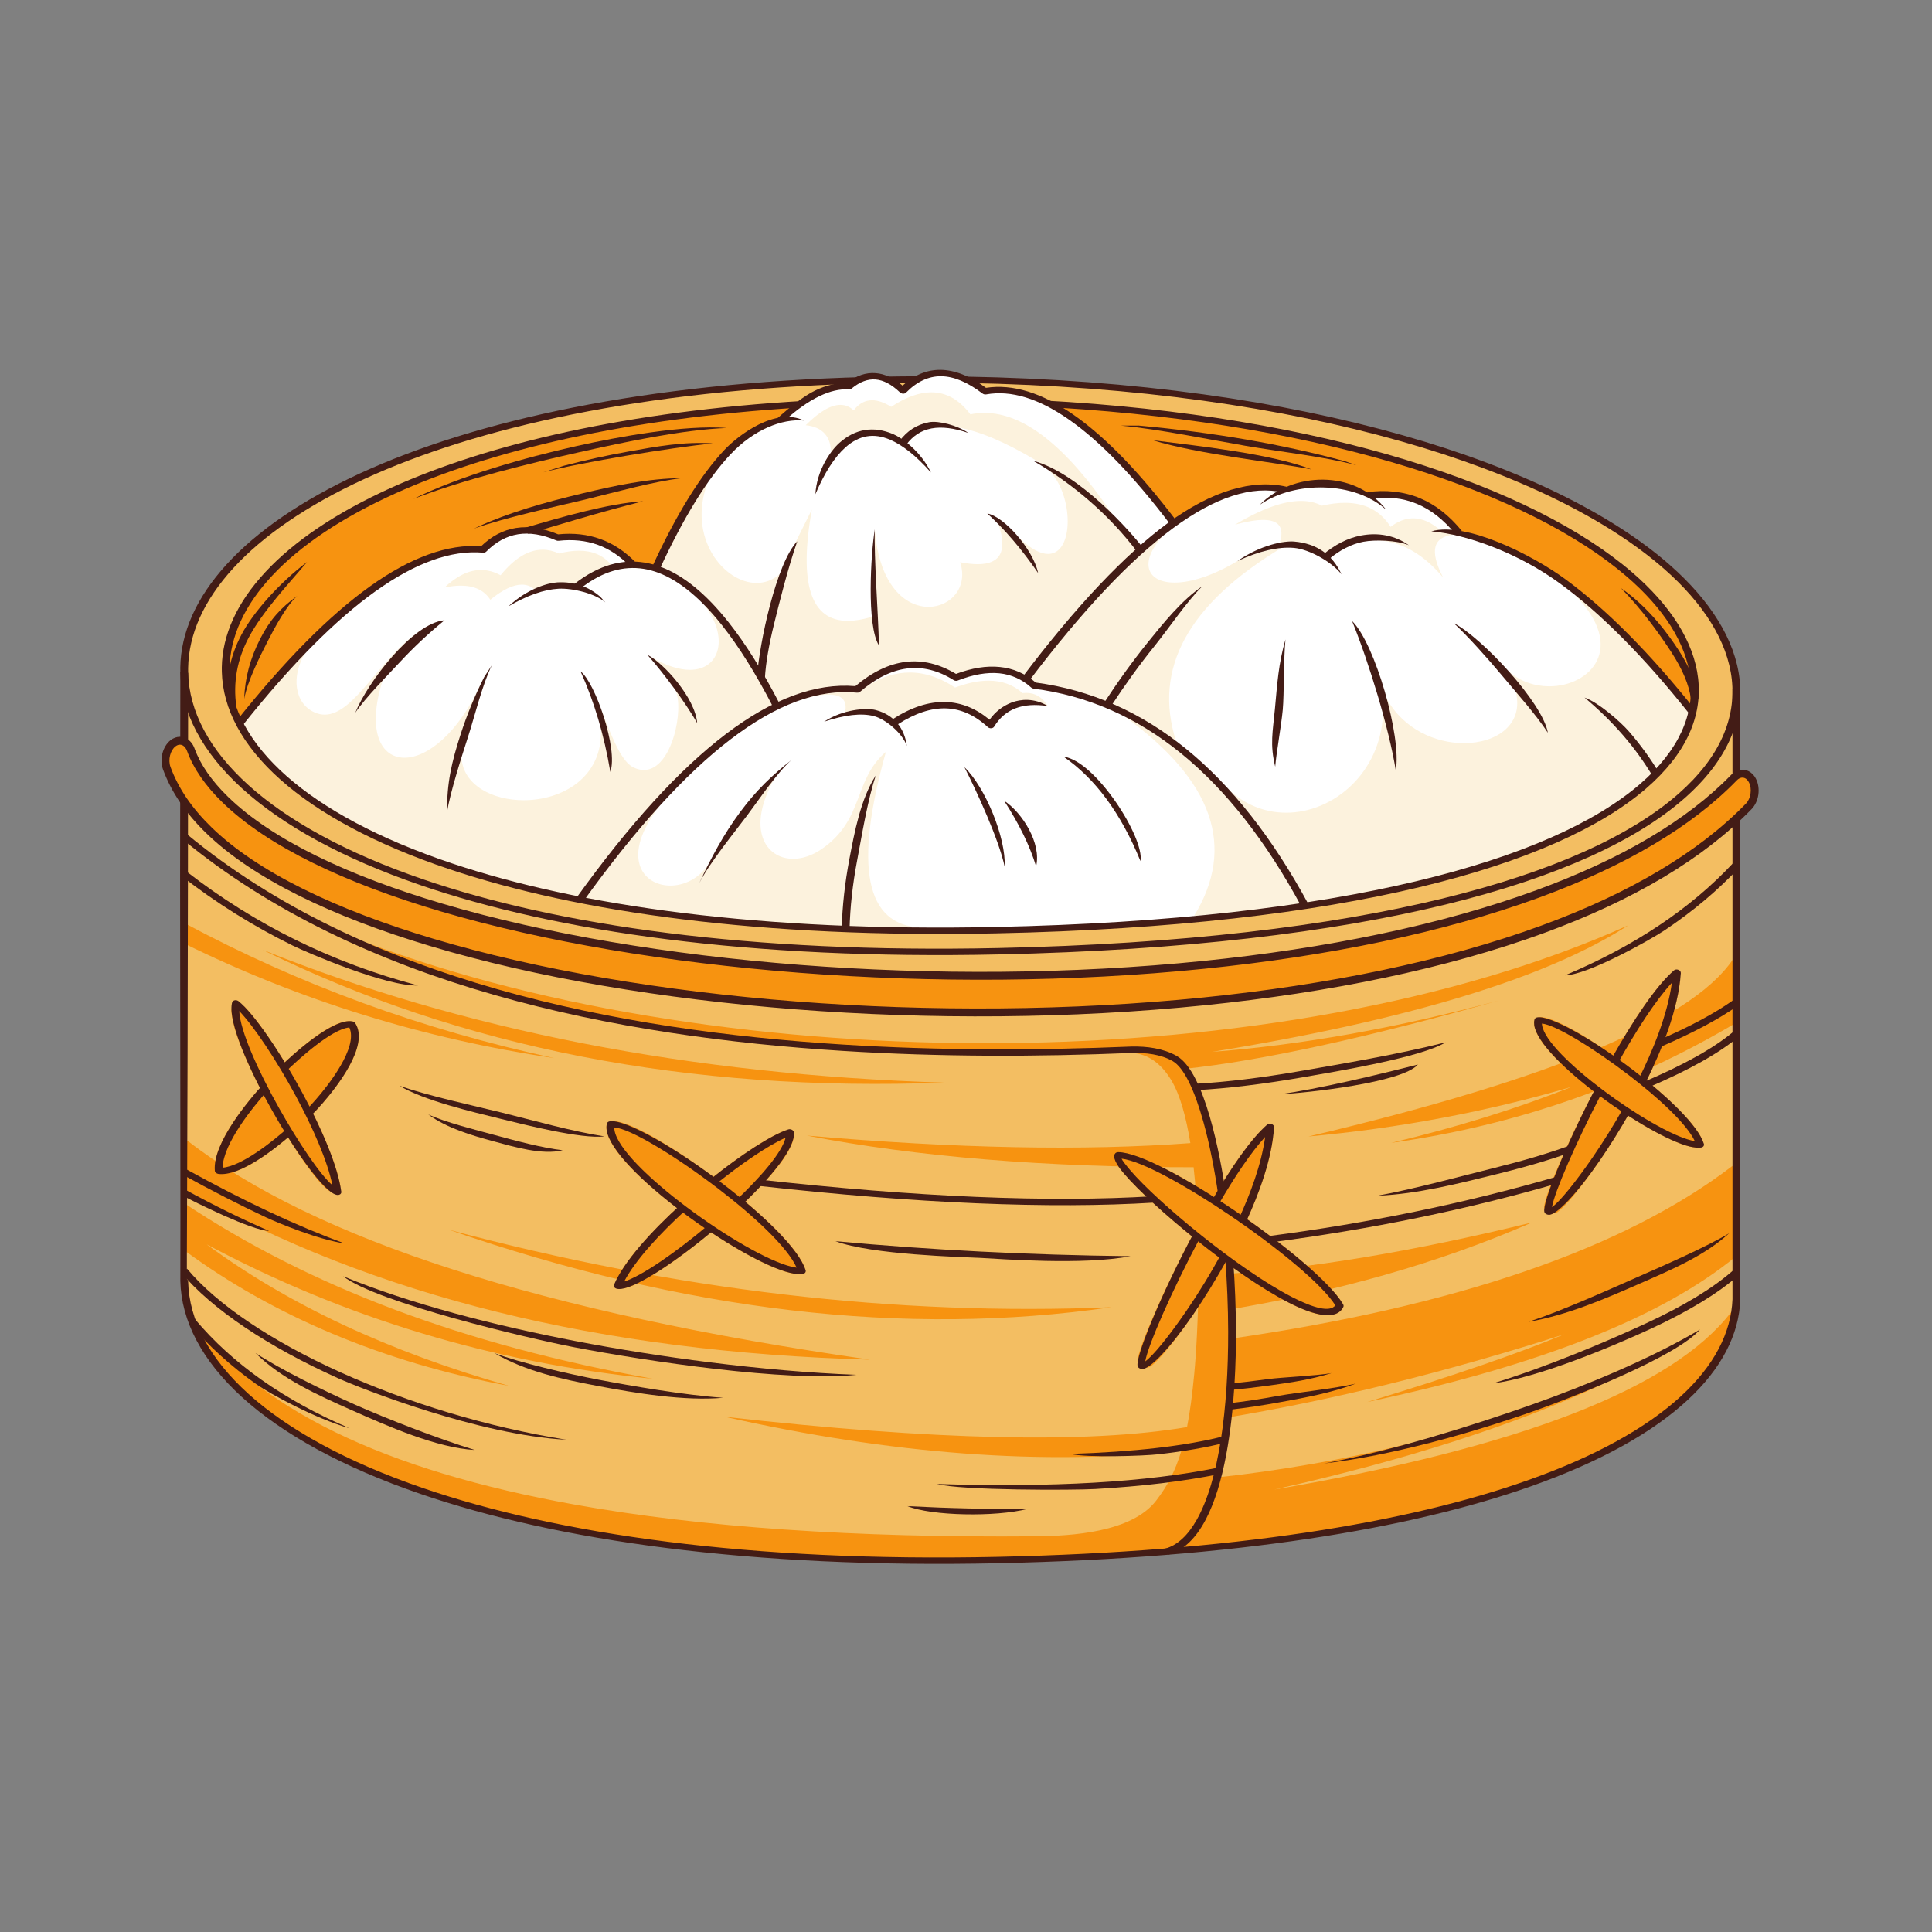 <svg xmlns="http://www.w3.org/2000/svg" xmlns:xlink="http://www.w3.org/1999/xlink" width="500" zoomAndPan="magnify" viewBox="0 0 375 375" height="500" preserveAspectRatio="xMidYMid meet" version="1.0"><rect x="0" y="0" width="375" height="375" fill="#808080" stroke="none"/><defs><clipPath id="e9d1ef4b65"><path d="M 34.543 130.051 L 338 130.051 L 338 303.543 L 34.543 303.543 Z M 34.543 130.051 " clip-rule="nonzero"/></clipPath><clipPath id="fc803cd867"><path d="M 150 71.797 L 229 71.797 L 229 102 L 150 102 Z M 150 71.797 " clip-rule="nonzero"/></clipPath></defs><path fill="#f3be62" d="M 268.816 84.172 C 246.465 78.176 219.203 74.297 187.906 73.734 C 187.766 73.734 187.621 73.707 187.488 73.645 C 186.633 73.238 185.797 72.93 184.98 72.723 C 184.18 72.523 183.387 72.418 182.617 72.414 C 181.836 72.406 181.07 72.496 180.336 72.684 C 179.602 72.875 178.879 73.16 178.176 73.543 C 178.059 73.617 177.91 73.664 177.746 73.664 L 175.145 73.68 L 172.582 73.711 C 172.441 73.715 172.305 73.688 172.168 73.629 C 171.801 73.461 171.43 73.332 171.062 73.23 C 170.695 73.141 170.328 73.074 169.969 73.047 C 169.395 73 168.828 73.035 168.27 73.152 C 167.691 73.273 167.113 73.477 166.535 73.773 C 166.434 73.82 166.316 73.852 166.188 73.859 C 146.133 74.469 128.242 76.457 112.621 79.484 C 95.848 82.73 81.691 87.188 70.281 92.438 C 59.145 97.559 50.621 103.438 44.828 109.699 C 38.922 116.082 35.855 122.863 35.754 129.633 C 35.785 133.934 35.414 138.984 35.75 143.031 C 35.77 143.375 35.449 143.645 35.027 143.633 C 34.918 143.629 34.805 143.633 34.695 143.652 C 34.578 143.672 34.457 143.707 34.344 143.746 C 34.238 143.781 34.145 143.828 34.047 143.879 L 34.008 143.902 C 33.887 143.969 33.777 144.043 33.672 144.125 C 33.348 144.371 33.07 144.688 32.844 145.055 L 32.828 145.078 C 32.578 145.484 32.391 145.941 32.27 146.418 C 32.152 146.887 32.102 147.395 32.121 147.895 C 32.141 148.355 32.223 148.812 32.375 149.238 L 32.383 149.266 C 32.773 150.328 33.234 151.375 33.766 152.398 C 34.301 153.434 34.91 154.453 35.582 155.445 L 35.633 155.52 C 35.695 155.617 35.734 155.723 35.734 155.836 L 35.719 170.758 C 35.664 219.031 35.633 244.906 35.914 248.633 L 35.922 248.703 C 35.922 248.844 35.867 248.973 35.77 249.07 C 36.082 256.711 40.195 264.316 48.074 271.293 C 55.773 278.113 67.062 284.336 81.914 289.418 C 95.523 294.078 112.125 297.789 131.699 300.133 C 149.84 302.305 170.531 303.305 193.758 302.797 C 215.848 302.32 235.172 300.754 251.875 298.344 C 269.812 295.754 284.715 292.188 296.758 287.938 C 309.887 283.305 319.641 277.855 326.266 271.965 C 333.27 265.734 336.762 259.012 337.031 252.258 L 337.031 159.176 C 337.023 159.031 337.078 158.887 337.195 158.773 L 338.301 157.715 C 338.652 157.367 339.008 157.008 339.367 156.641 C 339.664 156.332 339.914 155.961 340.105 155.547 L 340.117 155.531 C 340.324 155.086 340.465 154.605 340.535 154.117 C 340.605 153.625 340.605 153.125 340.535 152.645 C 340.465 152.203 340.34 151.781 340.152 151.398 L 340.125 151.355 C 340.043 151.195 339.957 151.055 339.867 150.93 C 339.781 150.812 339.688 150.699 339.586 150.605 L 339.57 150.59 C 339.41 150.43 339.23 150.301 339.055 150.211 C 338.883 150.125 338.707 150.066 338.527 150.035 L 338.266 150.02 C 338.172 150.02 338.082 150.023 338 150.039 C 337.93 150.051 337.863 150.051 337.789 150.051 C 337.371 150.02 337.031 149.719 337.031 149.379 L 337.031 134.734 C 337.035 134.461 337.035 134.16 337.027 133.848 L 337.031 133.727 C 336.926 129.703 335.68 125.691 333.477 121.797 C 331.172 117.73 327.816 113.785 323.605 110.078 C 312.094 99.949 293.449 90.777 268.816 84.172 " fill-opacity="1" fill-rule="evenodd"/><path fill="#f79310" d="M 226.84 301.133 C 235.762 300.406 244.105 299.465 251.875 298.344 C 269.812 295.754 284.715 292.188 296.758 287.938 C 309.887 283.305 319.641 277.855 326.266 271.965 C 332.27 266.621 335.691 260.918 336.719 255.141 C 336.488 254.984 336.258 254.828 336.023 254.672 C 324.641 269.477 295.074 280.961 247.324 289.121 C 272.73 283.434 293.91 276.645 310.863 268.75 C 285.516 278.148 260.566 284.16 236.02 286.789 C 234.68 294.539 231.621 299.32 226.84 301.133 " fill-opacity="1" fill-rule="evenodd"/><path fill="#f79310" d="M 36.977 255.621 C 38.754 261.023 42.453 266.316 48.074 271.293 C 55.773 278.113 67.062 284.336 81.914 289.418 C 95.523 294.078 112.125 297.789 131.699 300.133 C 149.84 302.305 170.531 303.305 193.758 302.797 C 205.898 302.535 217.211 301.941 227.707 301.062 C 235.801 295.465 239.582 278.859 239.047 251.246 C 237.883 231.574 235.621 218.754 232.266 212.785 C 230.047 205.836 225.895 203.031 219.809 204.371 C 222.848 204.609 225.367 206.383 227.363 209.695 C 229.039 212.488 230.227 216.797 231.047 221.875 C 210.281 223.41 185.473 222.926 156.613 220.418 C 177.922 224.543 202.941 226.59 231.676 226.562 C 233.238 240.566 232.605 258.148 231.805 266.633 C 231.422 270.691 230.977 274.078 230.406 276.996 C 211.219 280.246 181.309 279.574 140.672 274.996 C 173.047 282.289 202.59 284.488 229.301 281.59 C 228.137 285.496 226.582 288.461 224.395 291.285 C 219.621 297.449 207.984 298.133 200.922 298.191 C 165.938 298.492 136.227 296.453 111.789 292.082 C 74.281 285.371 49.613 273.336 36.977 255.621 " fill-opacity="1" fill-rule="evenodd"/><path fill="#ffffff" d="M 253.184 175.762 C 253.062 175.965 252.828 176.117 252.531 176.16 C 244.012 177.43 234.738 178.473 224.691 179.254 C 215.012 180.004 204.582 180.512 193.395 180.754 C 188.457 180.855 183.633 180.891 178.934 180.859 C 174.18 180.828 169.531 180.723 164.992 180.555 L 164.887 180.551 C 164.609 180.523 164.359 180.414 164.184 180.246 C 164 180.414 163.734 180.512 163.43 180.5 C 154.191 180.125 145.48 179.477 137.297 178.586 C 128.855 177.664 120.965 176.484 113.637 175.074 C 113.496 175.059 113.355 175.012 113.227 174.945 C 113.047 174.855 112.914 174.727 112.824 174.586 C 112.602 174.746 112.289 174.812 111.957 174.75 C 107.445 173.852 103.176 172.867 99.152 171.82 C 95.035 170.746 91.125 169.582 87.426 168.344 C 76.812 164.789 68.117 160.637 61.355 156.105 C 54.242 151.34 49.254 146.148 46.402 140.777 C 46.27 140.527 46.281 140.242 46.465 140.016 C 51.121 134.18 55.586 129.105 59.863 124.797 C 64.152 120.473 68.27 116.91 72.199 114.105 C 76.133 111.297 79.883 109.258 83.445 107.98 C 87.027 106.695 90.43 106.184 93.648 106.438 C 94.617 105.473 95.637 104.695 96.715 104.109 C 97.852 103.488 99.039 103.082 100.285 102.883 C 100.645 102.824 101.008 102.785 101.363 102.762 C 101.742 102.742 102.113 102.738 102.469 102.746 L 102.605 102.754 C 103.512 102.789 104.457 102.93 105.426 103.172 C 106.359 103.398 107.312 103.723 108.289 104.137 C 109.73 103.98 111.113 103.973 112.43 104.109 C 113.793 104.25 115.105 104.543 116.355 104.996 C 117.406 105.371 118.414 105.859 119.375 106.453 C 120.305 107.023 121.195 107.703 122.055 108.488 C 122.219 108.613 122.332 108.781 122.375 108.969 C 122.418 109.133 122.395 109.289 122.328 109.426 C 123.969 109.375 125.613 109.605 127.258 110.121 C 127.219 109.973 127.234 109.82 127.297 109.68 C 129.598 104.73 131.891 100.414 134.172 96.746 C 136.449 93.074 138.727 90.031 141.004 87.617 L 141.066 87.551 C 143.305 85.191 145.785 83.449 148.25 82.324 C 149.547 81.73 150.848 81.305 152.113 81.051 C 152.043 80.793 152.113 80.527 152.336 80.332 C 153.414 79.41 154.461 78.605 155.469 77.922 C 156.488 77.23 157.496 76.648 158.488 76.176 C 159.555 75.664 160.598 75.289 161.605 75.051 L 161.66 75.039 C 162.68 74.801 163.676 74.699 164.641 74.742 C 165.48 74.066 166.324 73.566 167.164 73.25 C 168.094 72.902 169.031 72.766 169.973 72.84 C 170.902 72.914 171.836 73.199 172.77 73.691 C 173.594 74.125 174.414 74.719 175.234 75.477 C 176.305 74.426 177.422 73.629 178.59 73.086 C 179.871 72.488 181.211 72.191 182.598 72.207 C 183.984 72.219 185.422 72.535 186.914 73.16 C 188.309 73.742 189.758 74.598 191.254 75.727 C 193.82 75.297 196.52 75.508 199.34 76.363 C 202.137 77.219 205.062 78.711 208.121 80.848 C 211.145 82.965 214.297 85.707 217.562 89.074 C 220.82 92.43 224.199 96.406 227.699 101.004 C 227.762 101.086 227.805 101.172 227.832 101.262 C 231.434 98.699 234.848 96.852 238.066 95.719 C 241.605 94.477 244.93 94.09 248.027 94.566 C 248.289 94.609 248.539 94.734 248.719 94.926 L 248.734 94.945 C 251.422 94.07 254.371 93.684 257.27 93.801 C 260.445 93.93 263.578 94.672 266.266 96.031 C 266.391 95.961 266.535 95.91 266.699 95.891 C 268.242 95.723 269.738 95.734 271.18 95.922 C 272.625 96.109 274.02 96.484 275.355 97.039 C 276.672 97.586 277.945 98.309 279.156 99.207 C 280.328 100.078 281.453 101.117 282.527 102.324 C 282.695 102.484 282.801 102.691 282.797 102.914 L 282.762 103.113 C 285.328 103.703 288.062 104.574 290.824 105.691 C 295.109 107.426 299.477 109.77 303.371 112.609 C 307.383 115.539 311.484 119.117 315.684 123.332 C 319.863 127.531 324.145 132.383 328.523 137.879 C 328.672 138.062 328.734 138.289 328.684 138.508 C 328.219 140.43 327.461 142.336 326.383 144.227 C 325.344 146.051 324.004 147.859 322.355 149.645 C 322.266 149.758 322.137 149.848 321.973 149.906 C 321.805 149.965 321.621 149.984 321.445 149.961 C 321.562 150.227 321.516 150.52 321.301 150.738 C 320.953 151.082 320.594 151.426 320.23 151.766 C 319.859 152.105 319.477 152.445 319.094 152.777 C 313.203 157.855 304.68 162.539 293.336 166.57 C 282.773 170.324 269.73 173.516 254.062 175.926 C 253.762 175.984 253.438 175.918 253.184 175.762 M 147.512 130.648 C 147.535 130.414 147.555 130.172 147.582 129.926 C 147.43 129.973 147.266 129.984 147.109 129.969 L 147.512 130.648 " fill-opacity="1" fill-rule="evenodd"/><path fill="#f79310" d="M 118.129 183.68 C 129.852 185.684 142.305 187.199 155.125 188.191 C 168.148 189.195 181.527 189.656 194.871 189.523 C 207.918 189.398 220.934 188.711 233.566 187.426 C 245.695 186.195 257.492 184.41 268.641 182.035 C 279.281 179.773 289.32 176.977 298.48 173.621 C 302.594 172.109 306.512 170.5 310.215 168.777 C 313.824 167.098 317.258 165.301 320.484 163.387 C 323.637 161.52 326.574 159.543 329.27 157.473 C 331.902 155.441 334.32 153.305 336.492 151.062 C 336.582 150.973 336.676 150.887 336.773 150.812 L 336.809 150.781 C 336.922 150.695 337.047 150.617 337.172 150.551 C 337.367 150.453 337.566 150.383 337.766 150.344 C 337.996 150.309 338.227 150.301 338.449 150.34 C 338.68 150.375 338.898 150.445 339.109 150.555 C 339.297 150.656 339.477 150.785 339.633 150.938 C 339.73 151.035 339.82 151.141 339.906 151.258 L 339.93 151.285 C 340.012 151.395 340.09 151.527 340.164 151.668 C 340.352 152.035 340.473 152.441 340.535 152.859 C 340.594 153.277 340.59 153.715 340.527 154.148 C 340.465 154.578 340.348 154.996 340.172 155.379 C 340 155.758 339.77 156.102 339.492 156.391 C 337.176 158.781 334.613 161.055 331.828 163.203 C 328.992 165.402 325.91 167.484 322.605 169.457 C 319.223 171.477 315.625 173.371 311.836 175.137 C 307.957 176.949 303.871 178.637 299.598 180.203 C 290.305 183.609 280.121 186.449 269.34 188.746 C 258.078 191.141 246.141 192.953 233.855 194.207 C 221.059 195.508 207.891 196.211 194.707 196.344 C 181.188 196.477 167.656 196.016 154.496 194.996 C 141.484 193.992 128.812 192.434 116.844 190.363 C 105.027 188.32 93.918 185.785 83.875 182.781 C 74.152 179.879 65.422 176.551 58.008 172.824 C 50.855 169.23 44.918 165.258 40.488 160.953 C 39.523 160.016 38.621 159.059 37.793 158.078 C 36.977 157.117 36.223 156.133 35.543 155.129 C 34.871 154.137 34.266 153.125 33.734 152.105 C 33.207 151.082 32.75 150.047 32.367 149 C 32.223 148.602 32.145 148.176 32.129 147.742 C 32.113 147.309 32.164 146.867 32.266 146.445 C 32.371 146.027 32.531 145.633 32.734 145.293 C 32.941 144.941 33.203 144.637 33.508 144.402 L 33.809 144.203 C 33.895 144.156 33.988 144.109 34.082 144.074 L 34.145 144.047 C 34.359 143.973 34.578 143.93 34.797 143.926 L 34.805 143.926 C 35.039 143.922 35.27 143.957 35.492 144.027 C 35.711 144.098 35.922 144.207 36.121 144.355 C 36.293 144.488 36.453 144.645 36.594 144.824 C 36.672 144.934 36.754 145.055 36.828 145.191 L 36.852 145.23 C 36.918 145.359 36.984 145.5 37.039 145.641 L 37.051 145.672 C 37.352 146.504 37.723 147.328 38.145 148.137 C 38.574 148.953 39.078 149.77 39.637 150.582 C 40.203 151.402 40.828 152.207 41.504 152.996 C 42.191 153.801 42.945 154.598 43.758 155.387 C 47.984 159.496 53.695 163.289 60.605 166.734 C 67.832 170.336 76.363 173.555 85.883 176.355 C 95.699 179.25 106.566 181.703 118.129 183.68 M 60.867 223.328 L 60.617 222.711 C 60.008 221.227 59.316 219.688 58.57 218.125 C 57.793 216.5 56.945 214.836 56.055 213.191 C 55.137 211.48 54.176 209.793 53.211 208.18 C 52.211 206.5 51.227 204.938 50.293 203.535 L 49.684 202.633 L 50.039 203.527 C 50.719 205.184 51.531 206.949 52.422 208.762 C 53.379 210.695 54.426 212.676 55.508 214.602 C 56.473 216.32 57.461 217.996 58.43 219.559 C 59.25 220.883 60.07 222.152 60.867 223.328 M 63.484 222.113 C 64.082 223.57 64.609 224.984 65.043 226.32 C 65.453 227.59 65.781 228.797 66.008 229.91 C 66.059 230.113 66.051 230.312 65.98 230.496 L 65.977 230.516 C 65.906 230.688 65.785 230.855 65.609 230.988 C 65.316 231.211 64.93 231.309 64.543 231.289 C 64.152 231.266 63.762 231.117 63.461 230.859 C 62.836 230.324 62.109 229.543 61.316 228.57 C 60.504 227.578 59.613 226.379 58.684 225.035 C 58.125 224.227 57.551 223.371 56.98 222.484 C 56.633 221.945 56.273 221.375 55.906 220.777 C 54.965 221.578 53.84 222.492 52.629 223.387 C 51.523 224.203 50.355 225.004 49.199 225.691 C 48.168 226.301 47.133 226.832 46.141 227.219 C 45.219 227.578 44.324 227.816 43.492 227.879 L 43.25 227.883 L 43.09 227.871 C 42.699 227.82 42.348 227.652 42.098 227.422 L 42.07 227.395 C 41.82 227.152 41.668 226.836 41.68 226.508 L 41.684 226.488 C 41.715 225.551 41.934 224.547 42.293 223.516 C 42.691 222.375 43.262 221.188 43.926 220.008 C 44.688 218.66 45.582 217.316 46.5 216.055 C 47.668 214.453 48.875 212.977 49.91 211.777 L 49.938 211.75 C 50.008 211.672 50.098 211.602 50.199 211.539 C 50.305 211.469 50.43 211.418 50.566 211.375 C 49.992 210.27 49.449 209.168 48.934 208.09 C 48.266 206.684 47.664 205.328 47.148 204.074 C 46.484 202.457 45.938 200.934 45.547 199.566 C 45.18 198.27 44.957 197.121 44.914 196.18 L 44.918 196.121 C 44.918 195.957 44.965 195.789 45.047 195.645 L 45.078 195.598 C 45.168 195.453 45.297 195.328 45.457 195.23 C 45.777 195.035 46.18 194.969 46.566 195.023 C 46.953 195.078 47.324 195.25 47.598 195.531 C 48.344 196.309 49.18 197.305 50.066 198.469 C 50.957 199.629 51.922 200.996 52.926 202.504 C 53.445 203.285 53.961 204.086 54.473 204.895 L 55.277 206.191 C 56.18 205.344 57.332 204.309 58.602 203.258 C 59.699 202.344 60.871 201.434 62.02 200.652 C 63.023 199.969 64.031 199.371 64.977 198.941 C 65.848 198.547 66.684 198.281 67.453 198.211 C 67.82 198.164 68.199 198.234 68.516 198.395 C 68.828 198.551 69.086 198.793 69.227 199.094 C 69.625 199.969 69.723 200.957 69.594 202.004 C 69.457 203.137 69.047 204.352 68.488 205.559 C 67.84 206.957 66.984 208.367 66.098 209.66 C 64.812 211.531 63.453 213.176 62.598 214.156 L 61.328 215.57 C 61.246 215.656 61.148 215.734 61.043 215.801 C 60.934 215.859 60.816 215.914 60.68 215.945 L 61.383 217.395 C 62.145 218.988 62.855 220.574 63.484 222.113 M 312.848 215.965 C 312.301 215.594 311.758 215.219 311.223 214.832 C 310.246 216.75 309.316 218.637 308.461 220.434 C 307.469 222.52 306.551 224.543 305.738 226.41 L 305.277 227.48 L 305.402 227.312 C 306.16 226.293 306.973 225.145 307.836 223.895 C 308.348 223.148 308.832 222.43 309.277 221.75 C 309.762 221.016 310.223 220.293 310.664 219.594 C 311.02 219.02 311.426 218.355 311.891 217.586 L 312.848 215.965 M 309.156 212.242 L 309.262 212.066 L 309.418 211.902 C 307.992 210.809 306.621 209.695 305.363 208.598 C 303.922 207.348 302.617 206.117 301.523 204.953 C 300.453 203.809 299.566 202.711 298.926 201.695 C 298.301 200.707 297.906 199.789 297.793 198.977 C 297.785 198.82 297.754 198.625 297.766 198.473 C 297.793 198.164 297.961 197.898 298.219 197.711 C 298.48 197.527 298.828 197.422 299.207 197.43 L 299.355 197.441 C 300.141 197.516 301.188 197.855 302.414 198.398 C 303.656 198.949 305.113 199.727 306.699 200.668 C 307.875 201.363 309.113 202.145 310.367 202.977 C 311.262 203.566 312.195 204.207 313.145 204.875 C 314.023 203.324 314.922 201.801 315.812 200.34 C 316.715 198.875 317.613 197.469 318.496 196.156 C 319.348 194.898 320.18 193.734 320.977 192.695 L 321 192.668 C 321.754 191.691 322.5 190.793 323.227 190.004 C 323.375 189.82 323.598 189.676 323.855 189.598 C 324.102 189.516 324.391 189.488 324.688 189.539 C 325.102 189.609 325.457 189.805 325.699 190.07 C 325.941 190.332 326.066 190.664 326.02 191 C 325.801 192.555 325.473 194.125 325.062 195.695 C 324.652 197.281 324.16 198.852 323.613 200.387 C 323.066 201.926 322.461 203.457 321.816 204.957 C 321.176 206.445 320.5 207.91 319.812 209.324 L 319.691 209.512 L 319.523 209.684 C 320.504 210.48 321.453 211.277 322.352 212.062 C 323.543 213.105 324.676 214.156 325.715 215.191 C 326.832 216.316 327.82 217.395 328.609 218.41 C 329.379 219.383 329.98 220.301 330.371 221.133 C 330.414 221.223 330.445 221.32 330.465 221.43 L 330.465 221.453 C 330.48 221.535 330.48 221.625 330.469 221.711 L 330.461 221.785 C 330.402 222.086 330.203 222.336 329.93 222.504 C 329.641 222.676 329.27 222.762 328.863 222.711 C 328.586 222.676 328.277 222.605 328 222.547 C 326.992 222.305 325.801 221.871 324.488 221.285 C 323.145 220.684 321.66 219.922 320.098 219.031 C 319.219 218.539 318.348 218.016 317.492 217.488 C 316.996 217.18 316.496 216.863 315.988 216.531 C 315.59 217.23 315.188 217.914 314.789 218.582 C 314.375 219.277 313.902 220.035 313.387 220.863 C 312.883 221.672 312.402 222.418 311.953 223.105 C 311.434 223.898 310.957 224.609 310.523 225.242 C 309.688 226.457 308.855 227.621 308.059 228.703 C 307.25 229.789 306.48 230.785 305.77 231.656 C 305.047 232.543 304.379 233.305 303.797 233.91 C 303.199 234.527 302.688 234.992 302.273 235.277 L 302.234 235.301 C 302.078 235.402 301.895 235.473 301.695 235.512 L 301.688 235.512 C 301.484 235.547 301.262 235.551 301.031 235.512 C 300.617 235.438 300.262 235.23 300.027 234.965 C 299.797 234.699 299.676 234.367 299.734 234.031 C 299.859 233.273 300.203 232.121 300.734 230.672 C 301.266 229.211 301.988 227.422 302.863 225.41 C 303.699 223.477 304.688 221.316 305.789 219.016 C 306.836 216.82 307.973 214.535 309.156 212.242 M 321.516 197.008 L 321.188 197.488 C 320.359 198.719 319.512 200.035 318.664 201.414 C 317.855 202.73 317.039 204.109 316.227 205.527 L 317.734 206.648 C 318.199 205.648 318.66 204.617 319.109 203.559 C 319.664 202.242 320.195 200.891 320.684 199.52 C 320.98 198.68 321.262 197.84 321.516 197.008 M 325.691 219.105 L 325.5 218.879 C 324.891 218.164 324.195 217.414 323.43 216.656 C 322.332 215.555 321.07 214.398 319.707 213.227 C 318.277 211.992 316.738 210.754 315.172 209.551 C 313.453 208.234 311.684 206.957 309.961 205.777 C 308.227 204.59 306.562 203.52 305.062 202.629 C 303.977 201.984 302.973 201.426 302.082 200.984 L 301.617 200.758 L 301.902 201.184 C 302.414 201.91 303.086 202.707 303.875 203.555 C 304.918 204.66 306.152 205.832 307.512 207.012 C 308.953 208.266 310.543 209.539 312.184 210.77 C 313.742 211.938 315.363 213.074 316.973 214.141 C 318.586 215.207 320.18 216.191 321.68 217.039 C 322.891 217.73 324.043 218.336 325.105 218.836 L 325.691 219.105 M 234.801 244.32 L 233.156 243.059 C 232.09 245.113 231.078 247.129 230.152 249.051 C 229.051 251.328 228.035 253.527 227.148 255.535 L 226.336 257.41 L 226.457 257.246 C 227.215 256.227 228.027 255.078 228.891 253.824 C 229.484 252.961 230.043 252.129 230.559 251.34 C 231.094 250.516 231.637 249.656 232.176 248.785 C 232.664 247.992 233.148 247.188 233.621 246.379 C 234.02 245.699 234.418 245.012 234.801 244.32 M 231.426 240.043 C 230.215 239.059 229.035 238.078 227.906 237.117 C 226.523 235.934 225.207 234.777 223.996 233.664 C 222.781 232.555 221.664 231.484 220.68 230.492 C 219.707 229.52 218.867 228.617 218.188 227.816 L 217.5 226.992 L 216.965 226.316 C 216.793 226.09 216.648 225.887 216.543 225.715 L 216.516 225.672 C 216.406 225.5 216.32 225.344 216.266 225.215 L 216.262 225.207 C 216.23 225.133 216.207 225.051 216.195 224.977 C 216.18 224.895 216.172 224.812 216.18 224.734 L 216.184 224.664 C 216.223 224.355 216.402 224.098 216.664 223.922 C 216.934 223.738 217.289 223.641 217.676 223.664 L 217.77 223.672 C 218.812 223.785 220.113 224.156 221.598 224.73 C 223.125 225.324 224.875 226.145 226.766 227.137 C 228.266 227.922 229.879 228.832 231.562 229.828 C 232.898 230.625 234.262 231.465 235.629 232.336 C 236.398 231.035 237.164 229.777 237.922 228.586 C 238.691 227.371 239.461 226.211 240.211 225.129 C 240.941 224.082 241.652 223.109 242.344 222.234 L 242.359 222.211 C 243.012 221.379 243.652 220.621 244.281 219.938 C 244.434 219.754 244.656 219.609 244.91 219.527 C 245.16 219.449 245.445 219.426 245.742 219.473 C 246.156 219.543 246.512 219.738 246.758 220.004 C 246.996 220.266 247.125 220.598 247.074 220.934 C 246.891 222.238 246.633 223.555 246.312 224.867 C 245.992 226.176 245.609 227.484 245.191 228.777 C 244.766 230.066 244.305 231.332 243.816 232.57 C 243.34 233.785 242.816 235.004 242.281 236.211 L 242.188 236.41 L 242.027 236.613 L 242.02 236.617 C 243.824 237.879 245.609 239.188 247.336 240.5 C 249.359 242.039 251.277 243.574 253 245.055 C 254.773 246.57 256.348 248.023 257.625 249.352 C 258.863 250.633 259.84 251.809 260.488 252.828 C 260.621 253.02 260.695 253.23 260.703 253.441 C 260.711 253.664 260.645 253.883 260.504 254.074 C 260.074 254.648 259.465 255.008 258.703 255.176 L 258.664 255.184 C 257.93 255.34 257.074 255.312 256.113 255.133 C 255.285 254.973 254.363 254.691 253.371 254.305 C 252.352 253.91 251.238 253.398 250.059 252.797 C 248.824 252.16 247.516 251.422 246.16 250.598 C 244.75 249.742 243.277 248.793 241.793 247.777 C 240.953 247.207 240.109 246.617 239.273 246.023 L 237.867 245.008 C 237.453 245.754 237.004 246.543 236.52 247.367 C 235.984 248.281 235.445 249.176 234.918 250.039 C 234.379 250.91 233.82 251.793 233.25 252.668 C 232.641 253.605 232.082 254.441 231.578 255.176 C 230.742 256.391 229.914 257.555 229.109 258.637 C 228.305 259.723 227.535 260.719 226.824 261.59 C 226.102 262.477 225.438 263.238 224.852 263.844 C 224.258 264.461 223.742 264.926 223.324 265.211 L 223.293 265.234 C 223.133 265.336 222.949 265.406 222.75 265.445 L 222.742 265.445 C 222.543 265.48 222.316 265.484 222.086 265.445 C 221.672 265.367 221.316 265.168 221.086 264.898 C 220.852 264.633 220.734 264.301 220.789 263.965 C 220.918 263.168 221.305 261.91 221.898 260.312 C 222.504 258.672 223.312 256.707 224.273 254.531 C 225.207 252.414 226.297 250.055 227.504 247.57 C 228.656 245.207 229.883 242.77 231.152 240.375 C 231.242 240.223 231.301 240.164 231.426 240.043 M 240.059 233.727 C 240.406 232.91 240.742 232.09 241.059 231.273 C 241.484 230.172 241.887 229.062 242.25 227.953 L 242.57 226.941 C 241.984 227.801 241.379 228.715 240.766 229.672 C 240.113 230.699 239.449 231.777 238.789 232.879 L 240.059 233.727 M 257.094 252.801 C 256.551 252.102 255.859 251.332 255.047 250.504 C 253.871 249.316 252.465 248.02 250.895 246.676 C 249.098 245.137 247.07 243.52 244.918 241.895 C 242.719 240.238 240.383 238.566 238.02 236.961 C 235.754 235.422 233.484 233.953 231.312 232.629 C 229.211 231.348 227.172 230.176 225.281 229.188 C 224 228.516 222.805 227.934 221.715 227.457 L 221.285 227.27 C 221.781 227.816 222.352 228.414 222.984 229.047 C 223.922 229.992 225.004 231.023 226.191 232.105 C 227.371 233.188 228.656 234.328 230.02 235.484 C 231.352 236.625 232.75 237.781 234.176 238.922 C 235.75 240.184 237.367 241.434 238.988 242.637 C 240.535 243.785 242.09 244.895 243.613 245.93 C 245.047 246.906 246.461 247.82 247.82 248.648 C 249.105 249.426 250.344 250.129 251.512 250.727 C 252.566 251.27 253.543 251.723 254.414 252.062 C 255.227 252.379 255.953 252.609 256.57 252.727 C 256.762 252.762 256.934 252.789 257.094 252.801 M 134.543 238.379 C 133.949 237.965 133.367 237.547 132.781 237.121 C 131.707 238.137 130.68 239.148 129.715 240.145 C 128.648 241.25 127.645 242.348 126.73 243.418 C 126.258 243.977 125.805 244.527 125.379 245.066 C 125.789 244.809 126.211 244.535 126.645 244.25 C 127.941 243.391 129.316 242.414 130.727 241.359 C 131.961 240.438 133.246 239.438 134.543 238.379 M 131.371 234.512 L 131.398 234.484 C 129.73 233.203 128.121 231.898 126.641 230.609 C 124.949 229.141 123.41 227.68 122.109 226.289 C 120.852 224.945 119.809 223.656 119.062 222.473 C 118.336 221.324 117.875 220.258 117.746 219.316 C 117.73 219.109 117.699 218.895 117.715 218.684 C 117.73 218.367 117.895 218.09 118.148 217.898 C 118.406 217.703 118.758 217.594 119.152 217.602 L 119.254 217.609 C 120.156 217.664 121.363 218.035 122.789 218.652 C 124.246 219.285 125.977 220.191 127.871 221.309 C 129.773 222.43 131.84 223.75 133.957 225.195 C 135.449 226.211 136.973 227.297 138.488 228.418 L 138.59 228.34 C 139.855 227.336 141.09 226.391 142.277 225.527 C 143.492 224.637 144.676 223.812 145.793 223.074 C 146.91 222.336 147.98 221.676 148.98 221.105 C 149.957 220.555 150.863 220.086 151.676 219.73 C 151.832 219.66 152.016 219.617 152.207 219.602 L 152.266 219.598 C 152.43 219.59 152.598 219.602 152.77 219.645 L 152.805 219.648 C 153.203 219.75 153.531 219.965 153.746 220.234 L 153.785 220.297 C 153.961 220.555 154.039 220.852 153.977 221.148 L 153.961 221.223 C 153.777 221.918 153.438 222.691 152.965 223.523 C 152.469 224.398 151.816 225.348 151.031 226.352 C 150.234 227.387 149.301 228.473 148.281 229.578 C 147.219 230.73 146.031 231.941 144.758 233.172 L 144.656 233.262 C 145.598 234.043 146.512 234.832 147.387 235.617 C 148.551 236.656 149.637 237.684 150.625 238.68 C 151.938 240 153.09 241.285 154.023 242.48 C 154.895 243.617 155.582 244.684 156.02 245.656 C 156.066 245.742 156.102 245.836 156.121 245.934 L 156.129 245.984 C 156.145 246.062 156.148 246.141 156.145 246.215 L 156.137 246.285 C 156.098 246.586 155.922 246.848 155.66 247.027 C 155.391 247.207 155.031 247.309 154.648 247.285 L 154.551 247.277 C 154.379 247.258 154.176 247.227 153.945 247.184 L 153.316 247.051 C 152.137 246.77 150.742 246.258 149.203 245.574 C 147.625 244.871 145.875 243.973 144.039 242.926 C 142.879 242.27 141.691 241.559 140.504 240.812 C 139.676 240.297 138.836 239.754 137.996 239.199 L 137.906 239.281 C 136.312 240.605 134.707 241.875 133.148 243.047 C 131.602 244.211 130.09 245.289 128.68 246.223 C 127.297 247.141 126.004 247.93 124.84 248.555 C 123.719 249.156 122.715 249.613 121.871 249.883 C 121.676 249.953 121.453 249.988 121.234 249.984 L 121.152 249.98 C 120.957 249.965 120.762 249.922 120.574 249.848 L 120.383 249.758 C 120.086 249.594 119.859 249.363 119.738 249.102 C 119.613 248.836 119.594 248.543 119.699 248.273 L 119.742 248.18 C 120.23 247.242 120.855 246.246 121.582 245.215 C 122.34 244.145 123.219 243.031 124.191 241.891 C 125.199 240.703 126.309 239.5 127.477 238.297 C 128.715 237.027 130.023 235.758 131.371 234.512 M 143.348 230.52 C 144.277 229.598 145.164 228.68 145.984 227.781 C 146.898 226.781 147.723 225.812 148.43 224.902 L 148.785 224.434 L 147.832 225.051 C 146.809 225.727 145.738 226.473 144.641 227.262 C 143.738 227.918 142.805 228.617 141.859 229.352 L 143.348 230.52 M 151.699 243.945 C 151.469 243.637 151.219 243.32 150.953 243 C 150.207 242.098 149.32 241.137 148.332 240.137 C 147 238.797 145.484 237.398 143.859 235.996 C 142.137 234.512 140.289 233.02 138.402 231.574 C 136.32 229.98 134.191 228.445 132.137 227.043 C 130.051 225.621 128.051 224.34 126.242 223.273 C 124.852 222.453 123.57 221.758 122.461 221.223 C 122.031 221.012 121.629 220.832 121.258 220.676 C 121.441 221.039 121.672 221.422 121.945 221.82 C 122.578 222.766 123.438 223.805 124.465 224.902 C 125.691 226.211 127.156 227.602 128.781 229.016 C 130.496 230.508 132.383 232.02 134.344 233.488 C 136.195 234.875 138.117 236.23 140.031 237.492 C 141.945 238.758 143.836 239.926 145.621 240.934 C 147.219 241.844 148.734 242.633 150.113 243.262 C 150.668 243.516 151.199 243.742 151.699 243.945 M 45.086 224.789 L 45.328 224.68 C 45.938 224.402 46.598 224.047 47.277 223.645 C 48.312 223.027 49.355 222.316 50.344 221.594 C 51.438 220.793 52.469 219.969 53.34 219.234 C 52.523 217.863 51.727 216.492 50.957 215.098 C 50.262 215.961 49.547 216.891 48.859 217.859 C 48.09 218.934 47.348 220.066 46.707 221.199 C 46.207 222.082 45.77 222.965 45.434 223.812 C 45.301 224.145 45.184 224.469 45.086 224.789 M 60.371 212.266 C 61.18 211.32 62.309 209.926 63.395 208.34 C 64.23 207.121 65.031 205.805 65.629 204.52 C 66.031 203.652 66.34 202.809 66.496 202.039 C 66.562 201.719 66.605 201.414 66.613 201.129 L 66.09 201.383 C 65.469 201.711 64.785 202.133 64.082 202.609 C 63.043 203.32 61.984 204.137 60.992 204.957 C 59.805 205.938 58.711 206.914 57.832 207.734 L 58.828 209.461 L 59.527 210.711 L 60.371 212.266 " fill-opacity="1" fill-rule="evenodd"/><path fill="#f79310" d="M 64.52 230.051 C 63.57 225.359 60.738 218.906 57.441 212.777 C 53.668 205.773 49.301 199.223 46.438 196.242 C 46.617 200.098 50.098 207.836 54.141 215.035 C 57.93 221.781 62.145 228.012 64.52 230.051 Z M 314.73 215.703 C 313.336 214.773 311.938 213.789 310.578 212.777 C 305.645 222.316 301.699 231.512 301.238 234.301 C 302.664 233.324 305.695 229.637 309.18 224.57 C 310.996 221.922 312.902 218.91 314.73 215.703 Z M 324.512 190.754 C 321.438 194.074 317.82 199.652 314.371 205.758 C 315.297 206.422 316.227 207.113 317.145 207.812 C 317.562 208.137 317.977 208.457 318.391 208.781 C 321.102 203.211 323.66 196.82 324.512 190.754 Z M 328.957 221.484 C 327.402 218.18 322.02 213.172 316.156 208.684 C 309.293 203.426 301.879 198.898 299.281 198.668 L 299.305 198.945 C 299.707 201.883 305.023 207.008 311.211 211.645 C 317.438 216.316 324.492 220.441 328.312 221.359 C 328.547 221.414 328.762 221.457 328.957 221.484 Z M 236.648 244.102 C 235.27 243.07 233.898 242.012 232.555 240.945 C 227.203 251.09 222.781 261.273 222.293 264.238 C 223.719 263.254 226.75 259.57 230.234 254.504 C 232.336 251.438 234.559 247.879 236.648 244.102 Z M 240.816 235.777 C 242.941 231.023 244.848 225.793 245.566 220.684 C 242.926 223.539 239.883 228.062 236.887 233.152 C 237.871 233.789 238.859 234.445 239.84 235.113 C 240.168 235.332 240.488 235.555 240.816 235.777 Z M 259.188 253.367 C 256.594 249.25 247.914 242.141 238.93 236.035 C 230.352 230.207 221.57 225.32 217.699 224.898 C 217.852 225.266 218.461 226.062 219.406 227.172 C 222.035 230.25 227.273 235.055 233.164 239.773 C 239.055 244.484 245.582 249.09 250.789 251.762 C 254.934 253.887 258.129 254.77 259.188 253.367 Z M 136.781 238.375 C 135.355 237.406 133.941 236.398 132.559 235.363 C 127.559 239.984 123.18 244.855 121.148 248.746 C 124.398 247.734 130.68 243.441 136.781 238.375 Z M 143.543 232.34 C 148.184 227.867 151.812 223.527 152.48 220.832 C 149.359 222.203 144.594 225.375 139.656 229.289 C 139.895 229.473 140.137 229.652 140.371 229.836 C 141.449 230.656 142.512 231.496 143.543 232.34 Z M 154.625 246.047 C 152.883 242.121 146.43 236.098 139.387 230.703 C 131.156 224.406 122.246 218.988 119.23 218.84 C 119.227 218.984 119.234 219.129 119.258 219.285 C 119.738 222.793 126.039 228.871 133.367 234.363 C 140.738 239.891 149.098 244.777 153.629 245.863 C 153.992 245.953 154.328 246.012 154.625 246.047 Z M 43.199 226.648 C 46.641 226.391 52.137 222.168 55.164 219.543 C 54.355 218.223 53.551 216.855 52.773 215.465 C 52.23 214.5 51.695 213.523 51.184 212.547 C 48.047 216.168 43.332 222.363 43.199 226.648 Z M 61.332 213.387 C 63.625 210.758 69.582 203.301 67.805 199.434 C 64.648 199.676 58.789 204.828 56.035 207.453 C 56.98 209.039 57.922 210.688 58.82 212.363 C 59.254 213.164 59.676 213.969 60.086 214.773 C 60.512 214.312 60.93 213.852 61.332 213.387 " fill-opacity="1" fill-rule="evenodd"/><path fill="#f79310" d="M 83.617 108.387 C 80.105 109.656 76.414 111.664 72.551 114.426 C 68.734 117.145 64.734 120.602 60.562 124.777 C 56.383 128.961 52.02 133.883 47.473 139.543 C 47.355 139.68 47.188 139.789 46.969 139.844 C 46.445 139.969 45.863 139.711 45.664 139.277 C 45.371 138.629 45.105 137.977 44.871 137.32 L 44.828 137.156 C 44.812 137.07 44.816 136.992 44.836 136.914 C 44.539 134.668 44.578 132.457 44.949 130.289 C 44.828 130.32 44.691 130.328 44.551 130.316 C 43.996 130.27 43.551 129.863 43.562 129.406 C 43.707 123.098 46.672 116.789 52.336 110.855 C 57.805 105.121 65.809 99.73 76.23 95.027 C 85.676 90.762 97.113 87.062 110.449 84.176 C 122.973 81.473 137.176 79.484 152.992 78.422 C 153.285 78.406 153.602 78.496 153.836 78.688 C 154.25 79.023 154.281 79.543 153.902 79.852 L 152.816 80.766 L 151.805 81.645 C 151.684 81.777 151.508 81.875 151.293 81.914 C 149.617 82.234 147.938 82.992 146.422 83.898 C 144.32 85.156 142.535 86.703 141.461 87.832 L 141.438 87.863 C 139.188 90.242 136.918 93.27 134.637 96.941 C 132.355 100.613 130.066 104.926 127.77 109.863 C 127.613 110.273 127.078 110.484 126.551 110.34 C 125.988 110.184 125.438 110.066 124.906 109.984 C 124.367 109.902 123.832 109.848 123.305 109.828 C 122.996 109.828 122.68 109.707 122.461 109.488 C 121.504 108.516 120.504 107.691 119.461 107.004 C 118.422 106.328 117.332 105.785 116.188 105.367 C 115.027 104.953 113.812 104.672 112.547 104.535 C 111.277 104.395 109.941 104.395 108.543 104.535 C 108.348 104.551 108.137 104.523 107.938 104.441 C 107.453 104.242 106.992 104.066 106.559 103.922 C 106.125 103.777 105.691 103.652 105.254 103.547 C 104.938 103.48 104.652 103.289 104.508 103.023 C 104.434 102.883 104.406 102.742 104.422 102.605 L 102.695 103.113 C 102.586 103.145 102.465 103.16 102.344 103.156 C 102.023 103.148 101.699 103.16 101.371 103.18 C 101.055 103.203 100.734 103.238 100.422 103.289 C 99.297 103.469 98.223 103.824 97.195 104.363 C 96.152 104.91 95.148 105.645 94.199 106.57 C 94.012 106.75 93.727 106.852 93.402 106.832 C 90.328 106.625 87.062 107.145 83.617 108.387 M 239.852 95.707 C 236.34 96.691 232.598 98.527 228.699 101.219 L 228.52 101.328 C 228.055 101.543 227.426 101.395 227.117 100.992 C 223.645 96.445 220.289 92.512 217.066 89.199 C 213.852 85.902 210.77 83.219 207.812 81.152 L 206.805 80.469 L 205.832 79.852 C 205.551 79.684 205.363 79.418 205.363 79.129 C 205.363 78.676 205.809 78.336 206.371 78.371 C 231.645 79.988 253.637 83.91 271.742 89.328 C 291.512 95.238 306.68 102.941 316.457 111.367 C 319.746 114.199 322.492 117.184 324.578 120.262 C 326.617 123.258 328.031 126.344 328.73 129.473 C 328.812 129.848 328.57 130.215 328.121 130.336 C 327.949 130.379 327.77 130.387 327.594 130.355 L 327.891 131.02 C 328.535 132.531 328.957 133.965 329.164 135.324 L 329.168 135.48 L 329.109 136.094 L 329.035 136.684 C 329.008 136.918 328.855 137.125 328.605 137.25 C 328.145 137.477 327.516 137.34 327.195 136.945 C 322.992 131.742 318.871 127.133 314.832 123.113 C 310.816 119.113 306.883 115.707 303.051 112.91 C 300.5 111.047 296.832 108.852 292.945 107.055 C 289.789 105.598 286.5 104.41 283.578 103.887 C 283.293 103.844 283.027 103.707 282.852 103.492 C 282.777 103.398 282.727 103.301 282.695 103.203 C 281.586 101.871 280.418 100.73 279.195 99.777 C 277.91 98.777 276.562 97.984 275.16 97.402 C 273.746 96.816 272.188 96.43 270.566 96.25 C 268.949 96.07 267.273 96.105 265.598 96.359 C 265.316 96.398 265.008 96.344 264.75 96.18 C 262.652 94.848 260.262 94.129 257.836 93.961 C 255.258 93.785 252.633 94.23 250.266 95.227 C 250.055 95.312 249.801 95.336 249.547 95.273 C 246.602 94.59 243.34 94.727 239.852 95.707 " fill-opacity="1" fill-rule="evenodd"/><path fill="#f79310" d="M 213.984 204.355 C 153.523 206.078 105.684 199.074 71.07 182.941 C 141.312 209.316 248.918 209.75 316.043 179.602 C 300.25 189.801 273.32 197.992 235.254 204.164 C 252.676 202.832 271.25 199.508 290.977 194.184 C 265.238 201.449 244.871 205.875 229.887 207.465 C 227.555 204.281 222.254 203.246 213.984 204.355 " fill-opacity="1" fill-rule="evenodd"/><path fill="#f79310" d="M 337.031 185.129 C 337.031 194.035 337.031 198.488 337.031 198.488 C 316.574 210.668 294.25 218.445 270.062 221.82 C 282.559 218.863 294.262 215.234 305.168 210.922 C 288.766 215.746 271.703 218.969 253.965 220.59 C 302.359 209.184 330.051 197.359 337.031 185.129 " fill-opacity="1" fill-rule="evenodd"/><path fill="#f79310" d="M 238.383 259.918 C 237.816 270.141 237.531 275.254 237.531 275.254 C 258.41 271.824 280.43 266.402 303.586 258.996 C 294.953 262.621 282.23 267 265.414 272.121 C 298.797 265.074 322.668 255.629 337.031 243.801 C 337.285 237.902 337.031 232.07 336.273 226.297 C 315.285 242.359 282.656 253.566 238.383 259.918 Z M 236.52 247.367 C 236.723 252.102 236.824 254.469 236.824 254.469 C 259.164 250.883 279.348 245.152 297.375 237.273 C 274.266 242.926 253.98 246.289 236.52 247.367 " fill-opacity="1" fill-rule="evenodd"/><path fill="#f79310" d="M 36.352 221.383 C 35.48 224.996 35.469 228.371 36.32 231.109 C 72.34 251.547 116.512 262.48 168.832 263.91 C 105.273 254.793 61.117 240.617 36.352 221.383 Z M 35.707 233.508 C 35.621 240.156 35.559 242.703 35.77 242.68 C 52.855 255.289 74.207 264.422 98.82 269.008 C 75.496 262.367 55.926 253.207 40.105 241.527 C 66.941 255.848 95.809 264.551 126.719 267.625 C 89.945 261.031 60.066 249.734 35.707 233.508 Z M 35.707 179.121 C 35.707 181.781 35.707 183.113 35.707 183.113 C 58.246 194.195 82.199 201.613 107.562 205.371 C 81.957 199.848 58.008 191.094 35.707 179.121 Z M 50.918 184.34 C 89.539 203.402 133.637 212.004 183.215 210.133 C 133.988 208.586 89.891 199.992 50.918 184.34 Z M 87.098 238.684 C 132.848 254.516 175.723 259.531 215.715 253.73 C 173.957 255.461 131.082 250.445 87.098 238.684 " fill-opacity="1" fill-rule="evenodd"/><path fill="#f3be62" d="M 164.254 180.305 C 164.203 180.305 164.156 180.305 164.109 180.305 C 164.137 180.289 164.156 180.27 164.184 180.246 C 164.203 180.27 164.227 180.289 164.254 180.305 M 147.445 179.543 C 146.598 179.477 145.754 179.406 144.902 179.332 C 145.746 179.402 146.59 179.473 147.445 179.543 M 112.613 174.699 L 112.613 174.699 M 87.344 168.316 C 78.254 165.332 70.523 161.859 64.152 157.891 C 70.441 161.719 78.176 165.242 87.344 168.316 M 147.512 130.648 L 147.109 129.969 C 147.156 129.973 147.203 129.973 147.25 129.973 C 147.363 129.973 147.477 129.957 147.582 129.926 C 147.555 130.172 147.535 130.414 147.512 130.648 " fill-opacity="1" fill-rule="nonzero"/><path fill="#fcf2dd" d="M 167.047 180.32 C 166.117 180.32 165.188 180.32 164.254 180.305 C 164.227 180.289 164.203 180.27 164.184 180.246 C 164.156 180.27 164.137 180.289 164.109 180.305 C 158.609 180.238 153.055 179.984 147.445 179.543 C 146.59 179.473 145.746 179.402 144.902 179.332 C 134.406 178.402 123.711 176.816 112.824 174.586 C 113.199 173.945 113.586 173.309 113.98 172.68 C 113.523 173.344 113.066 174.02 112.613 174.699 C 103.266 172.906 94.844 170.777 87.344 168.316 C 78.176 165.242 70.441 161.719 64.152 157.891 C 56.062 152.852 50.168 147.02 46.473 140.398 C 46.621 140.215 46.77 140.035 46.914 139.852 C 46.93 139.848 46.949 139.848 46.969 139.844 C 47.188 139.789 47.355 139.68 47.473 139.543 C 49.629 136.855 51.746 134.34 53.824 131.984 C 55.695 130.027 57.477 128.332 59.16 126.898 C 56.578 131.113 57.031 136.504 61.09 138.289 C 61.746 138.578 62.391 138.711 63.027 138.711 C 68.855 138.711 73.859 127.441 81.578 122.406 C 78.777 125.457 76.336 128.684 74.254 132.09 C 71.176 141.898 73.898 147.074 78.512 147.074 C 82.859 147.074 88.883 142.465 93.301 132.793 C 91.254 138.383 90.008 143.133 89.57 147.035 C 89.902 152.406 95.574 155.32 101.641 155.32 C 109.043 155.32 117.031 150.977 116.645 141.453 C 116.758 139.156 116.812 138.012 116.812 138.012 C 119.094 144.008 120.812 147.945 122.988 148.973 C 123.691 149.301 124.352 149.453 124.977 149.453 C 130.543 149.453 132.859 137.34 131.055 133.879 C 127.91 129.617 126.34 127.484 126.34 127.484 C 129.328 129.262 131.875 130.012 133.906 130.012 C 139.961 130.012 141.465 123.363 136.613 117.34 C 141.059 121.383 145.039 126.551 148.562 132.844 C 141.852 120.582 134.879 112.988 127.656 110.059 C 127.703 110 127.738 109.938 127.77 109.863 C 129.473 106.195 131.18 102.867 132.879 99.898 C 134.379 97.555 135.859 95.512 137.32 93.762 C 133.379 104.262 140.406 113.148 146.859 113.148 C 148.441 113.145 149.992 112.609 151.332 111.434 C 155.492 103.094 157.57 98.926 157.57 98.926 C 155.023 113.312 157.359 120.508 164.574 120.508 C 165.945 120.508 167.496 120.246 169.223 119.727 C 169.605 108.398 169.797 102.734 169.797 102.734 C 170.625 113.719 175.805 117.789 180.227 117.789 C 184.445 117.789 187.977 114.074 186.367 109.121 C 187.66 109.379 188.797 109.504 189.785 109.504 C 194.207 109.504 195.555 106.93 193.824 101.785 C 196.469 103.504 197.793 104.363 197.793 104.363 C 200.109 106.602 201.984 107.516 203.434 107.516 C 208.586 107.512 208.363 95.973 203.629 91.336 C 211.43 95.887 217.336 101.035 221.344 106.781 C 220.184 107.934 219.02 109.117 217.855 110.328 C 220.562 107.836 223.152 105.758 225.621 104.094 C 220.953 109.363 222.711 113.078 227.992 113.078 C 231.062 113.078 235.324 111.82 240.203 108.887 C 243.703 107.348 246.535 106.504 248.711 106.359 C 230.602 117.281 223.785 129.766 228.258 143.816 C 218.859 138.125 209.727 134.609 200.852 133.27 C 200.047 132.547 199.516 132.098 199.246 131.914 L 199.105 131.832 L 199.078 131.82 L 199.078 131.816 C 197.008 130.613 194.715 130.008 192.203 130.008 C 190.066 130.008 187.77 130.445 185.316 131.316 C 182.422 130.008 179.727 129.355 177.238 129.355 C 173.852 129.355 170.844 130.566 168.211 132.98 L 168.633 132.926 C 171.289 131.332 173.941 130.535 176.594 130.535 C 179.523 130.535 182.449 131.508 185.375 133.457 C 187.766 132.562 189.93 132.117 191.875 132.117 C 194.48 132.117 196.684 132.918 198.48 134.531 C 198.723 134.504 198.957 134.488 199.18 134.488 C 200.949 134.488 202.348 135.344 203.383 137.047 C 202.113 136.668 200.926 136.477 199.809 136.477 C 196.723 136.477 194.211 137.926 192.273 140.824 C 189.18 138.289 186.027 137.023 182.828 137.023 C 179.777 137.023 176.676 138.176 173.531 140.48 C 172.117 138.824 169.949 137.996 167.031 137.996 C 166.109 137.996 165.105 138.078 164.031 138.246 C 164.496 135.961 163.43 134.82 160.828 134.82 C 159.801 134.82 158.531 135 157.023 135.359 C 158.574 134.758 160.703 134.215 163.402 133.723 C 163.207 133.719 163.012 133.715 162.812 133.715 C 159.215 133.715 155.199 134.832 150.773 137.078 C 139.887 142.844 129.484 152.145 119.574 164.977 C 122.129 161.922 124.961 159.062 128.062 156.395 C 120.328 166.309 124.695 171.895 130.113 171.895 C 132.738 171.895 135.609 170.586 137.469 167.824 C 141.129 161.727 145.406 156.172 150.305 151.164 C 144.832 160.84 148.52 166.695 153.945 166.695 C 155.688 166.695 157.609 166.09 159.465 164.816 C 167.828 159.062 165.531 151.492 171.957 145.93 C 165.703 168.242 167.977 179.609 178.777 180.031 C 174.898 180.227 170.988 180.32 167.047 180.32 M 147.109 129.969 L 147.512 130.648 C 147.535 130.414 147.555 130.172 147.582 129.926 C 147.477 129.957 147.363 129.973 147.25 129.973 C 147.203 129.973 147.156 129.973 147.109 129.969 " fill-opacity="1" fill-rule="nonzero"/><path fill="#f3be62" d="M 253.125 175.844 C 253.148 175.816 253.168 175.789 253.184 175.762 C 253.223 175.785 253.266 175.809 253.309 175.828 C 253.25 175.832 253.188 175.84 253.125 175.844 M 253.309 175.828 L 253.309 175.828 M 315.863 155.328 C 317.02 154.488 318.094 153.641 319.094 152.777 C 319.477 152.445 319.859 152.105 320.23 151.766 C 320.551 151.469 320.867 151.168 321.172 150.867 C 319.625 152.406 317.855 153.895 315.863 155.328 M 321.332 150.703 C 321.523 150.492 321.555 150.211 321.445 149.961 C 321.492 149.969 321.539 149.973 321.586 149.973 C 321.715 149.973 321.852 149.949 321.973 149.906 C 322.07 149.871 322.156 149.82 322.227 149.77 C 321.938 150.082 321.637 150.391 321.332 150.703 " fill-opacity="1" fill-rule="nonzero"/><path fill="#fcf2dd" d="M 231.746 177.809 C 239.973 164.422 235.48 151.504 218.27 139.066 C 227.996 143.379 234.797 149.086 241.07 157.074 C 239.676 155.191 238.207 153.254 236.656 151.254 C 240.273 155.762 244.969 157.746 249.633 157.746 C 258.832 157.746 267.922 150.008 268.445 138.605 C 268.938 136.641 269.184 135.652 269.184 135.652 C 272.469 141.578 278.68 144.246 284.137 144.246 C 290.5 144.246 295.824 140.605 294.203 134.262 C 293.297 131.621 292.844 130.305 292.844 130.305 C 295.082 132.309 297.941 133.211 300.707 133.211 C 308.656 133.211 315.863 125.75 305.637 115.43 C 307.527 116.754 309.363 118.137 311.141 119.582 C 312.363 120.699 313.594 121.879 314.832 123.113 C 318.871 127.133 322.992 131.742 327.195 136.945 C 327.406 137.211 327.758 137.355 328.105 137.359 C 328.289 137.609 328.473 137.859 328.656 138.113 C 327.688 142.281 325.547 146.164 322.227 149.77 C 322.156 149.82 322.07 149.871 321.973 149.906 C 321.852 149.949 321.715 149.973 321.586 149.973 C 321.539 149.973 321.492 149.969 321.445 149.961 C 321.555 150.211 321.523 150.492 321.332 150.703 C 321.277 150.758 321.223 150.812 321.172 150.867 C 320.867 151.168 320.551 151.469 320.23 151.766 C 319.859 152.105 319.477 152.445 319.094 152.777 C 318.094 153.641 317.02 154.488 315.863 155.328 C 303.531 164.211 282.68 171.047 253.309 175.828 C 251.668 172.789 249.656 169.473 247.277 165.891 C 249.234 168.934 251.219 172.238 253.309 175.828 C 253.266 175.809 253.223 175.785 253.184 175.762 C 253.168 175.789 253.148 175.816 253.125 175.844 C 239.312 177.023 231.746 177.809 231.746 177.809 " fill-opacity="1" fill-rule="nonzero"/><path fill="#fcf2dd" d="M 95.168 116.41 C 93.992 114.582 92.082 113.672 89.441 113.672 C 88.484 113.672 87.43 113.793 86.277 114.031 C 88.68 111.766 91.047 110.629 93.371 110.629 C 94.648 110.629 95.91 110.973 97.164 111.652 C 99.848 108.348 102.566 106.695 105.312 106.695 C 106.375 106.695 107.434 106.938 108.504 107.43 C 109.906 107.066 111.199 106.887 112.375 106.887 C 115 106.887 117.07 107.781 118.59 109.578 C 114.254 112.617 112.09 114.137 112.09 114.137 C 111.191 113.809 110.109 113.645 108.844 113.645 C 107.371 113.645 105.645 113.867 103.676 114.312 C 102.984 113.75 102.188 113.473 101.285 113.473 C 99.602 113.473 97.562 114.453 95.168 116.41 M 280.102 112.082 C 276.352 107.652 272.273 105.262 267.875 104.918 C 267.051 104.703 266.23 104.598 265.41 104.598 C 262.648 104.598 259.926 105.801 257.238 108.199 C 255.141 106.348 252.199 105.391 248.41 105.332 C 249.332 102.387 248.254 100.914 245.18 100.914 C 243.773 100.914 241.949 101.219 239.707 101.836 C 244.855 98.762 249.129 97.227 252.527 97.227 C 254.051 97.227 255.398 97.535 256.57 98.152 C 258.18 97.781 259.668 97.594 261.039 97.594 C 264.996 97.594 267.953 99.148 269.91 102.262 C 271.363 101.152 272.828 100.605 274.301 100.605 C 276.008 100.605 277.723 101.344 279.449 102.828 C 281.207 103.477 282.086 103.797 282.086 103.797 C 278.117 104.207 277.453 106.969 280.102 112.082 M 215.742 99.582 C 201.27 88.324 190.344 82.691 182.957 82.691 C 179.699 82.691 177.133 83.785 175.25 85.973 C 173.195 84.719 171.211 84.09 169.301 84.09 C 166.477 84.09 163.816 85.457 161.312 88.195 C 161.363 84.781 159.723 82.895 156.387 82.535 C 159.02 79.902 161.266 78.59 163.121 78.59 C 164.086 78.59 164.945 78.945 165.699 79.652 C 166.695 78.344 167.891 77.691 169.27 77.691 C 170.383 77.691 171.621 78.117 172.98 78.965 C 175.824 77.09 178.422 76.152 180.773 76.152 C 183.672 76.152 186.195 77.578 188.352 80.426 C 189.25 80.238 190.156 80.145 191.07 80.145 C 198.727 80.145 206.949 86.625 215.742 99.582 " fill-opacity="1" fill-rule="nonzero"/><path fill="#f79e1b" d="M 46.914 139.852 C 49.348 136.879 51.648 134.258 53.824 131.984 C 51.746 134.34 49.629 136.855 47.473 139.543 C 47.355 139.68 47.188 139.789 46.969 139.844 C 46.949 139.848 46.93 139.848 46.914 139.852 M 328.105 137.359 C 327.758 137.355 327.406 137.211 327.195 136.945 C 322.992 131.742 318.871 127.133 314.832 123.113 C 313.594 121.879 312.363 120.699 311.141 119.582 C 317.484 124.734 323.141 130.66 328.105 137.359 M 127.656 110.059 C 127.516 110.004 127.375 109.949 127.238 109.895 C 129.148 106.113 131.031 102.777 132.879 99.898 C 131.18 102.867 129.473 106.195 127.77 109.863 C 127.738 109.938 127.703 110 127.656 110.059 " fill-opacity="1" fill-rule="nonzero"/><path fill="#431c16" d="M 177.715 74.281 C 175.938 74.285 174.172 74.305 172.418 74.332 C 172.48 73.859 172.199 73.34 171.785 73.105 C 173.945 73.066 176.133 73.047 178.344 73.039 C 178 73.34 177.695 73.809 177.715 74.281 Z M 187.324 73.105 C 253.652 74.219 301.965 90.164 324.137 109.68 C 339.668 123.348 343.723 140.188 326.957 154.945 C 308.578 171.121 265.965 183.684 193.84 185.254 C 145.438 186.309 107.996 180.84 81.68 171.828 C 51.02 161.328 35.379 145.992 35.004 130.492 L 34.996 129.57 C 35.195 115.957 47.145 102.344 69.867 91.891 C 92.305 81.566 125.297 74.312 167.875 73.188 C 167.02 73.496 166.367 73.953 166.309 74.477 C 124.824 75.742 92.652 82.883 70.695 92.984 C 48.422 103.23 36.707 116.496 36.516 129.691 L 36.52 130.574 C 36.883 145.547 52.172 160.426 82.156 170.688 C 108.281 179.637 145.5 185.062 193.672 184.016 C 265.367 182.461 307.645 170.039 325.801 154.066 C 342.008 139.797 338.074 123.684 323.07 110.477 C 301.199 91.23 253.422 75.5 187.715 74.348 C 187.848 73.941 187.77 73.469 187.324 73.105 " fill-opacity="1" fill-rule="nonzero"/><path fill="#431c16" d="M 202.258 77.723 C 257.355 80.66 297.531 94.484 316.812 111.098 C 331.492 123.75 335.367 139.379 319.477 153.074 C 302.082 168.066 261.734 179.711 193.445 181.164 C 147.629 182.137 112.184 177.074 87.27 168.727 C 58.227 158.992 43.414 144.773 43.059 130.391 L 43.051 129.555 C 43.23 116.949 54.508 104.344 75.957 94.66 C 94.918 86.102 121.863 79.805 156.141 77.809 C 155.223 78.199 154.953 78.695 155.031 79.129 C 121.613 81.191 95.324 87.383 76.777 95.754 C 55.781 105.23 44.742 117.484 44.57 129.68 L 44.574 130.477 C 44.918 144.324 59.379 158.082 87.738 167.586 C 112.461 175.867 147.688 180.895 193.277 179.926 C 261.145 178.484 301.156 166.984 318.328 152.184 C 333.652 138.98 329.898 124.098 315.754 111.91 C 297.078 95.816 258.418 82.375 205.316 79.129 C 205.023 78.891 204.613 78.688 204.07 78.566 C 204.066 78.566 203.516 78.332 202.938 78.258 C 202.812 78.047 202.594 77.859 202.258 77.723 " fill-opacity="1" fill-rule="nonzero"/><g clip-path="url(#e9d1ef4b65)"><path fill="#431c16" d="M 36.52 130.586 L 36.504 144.023 L 34.988 143.914 L 35.004 130.477 Z M 36.492 155.59 L 36.477 170.293 C 36.418 222.348 36.199 248.207 36.293 248.289 C 36.445 248.426 36.52 248.594 36.52 248.758 C 36.898 263.723 52.188 278.59 82.156 288.852 C 108.281 297.797 145.5 303.227 193.672 302.18 C 239.43 301.184 273.219 295.547 296.406 287.367 C 323.176 277.922 335.758 265.113 336.273 252.184 L 336.273 158.809 L 337.789 158.918 L 337.789 252.32 C 337.266 265.688 324.426 278.871 297.105 288.508 C 273.762 296.746 239.797 302.418 193.84 303.418 C 145.438 304.469 107.992 299 81.68 289.988 C 51.02 279.492 35.379 264.152 35.004 248.652 C 35.055 248.652 34.957 174.09 34.957 170.188 L 34.977 155.484 Z M 336.273 150.484 L 336.273 133.676 L 337.789 133.785 L 337.789 150.594 L 336.273 150.484 " fill-opacity="1" fill-rule="nonzero"/></g><path fill="#431c16" d="M 31.656 149.391 C 31.293 148.398 31.273 147.266 31.523 146.246 C 31.785 145.207 32.34 144.262 33.125 143.656 C 33.398 143.445 33.688 143.285 33.98 143.18 C 34.574 142.965 35.176 142.957 35.738 143.141 C 36.277 143.32 36.777 143.676 37.172 144.188 C 37.41 144.496 37.609 144.863 37.762 145.281 C 38.34 146.867 39.172 148.438 40.242 149.98 C 41.336 151.566 42.684 153.129 44.262 154.664 C 52.824 162.988 67.57 170.008 86.109 175.469 C 105.832 181.277 129.824 185.312 155.23 187.281 C 180.93 189.266 208.023 189.113 233.574 186.516 C 257.262 184.109 279.625 179.602 298.312 172.75 C 306.375 169.793 313.73 166.41 320.188 162.582 C 326.344 158.93 331.676 154.875 336.012 150.406 C 336.289 150.113 336.594 149.887 336.914 149.723 C 337.465 149.438 338.047 149.344 338.605 149.43 C 339.164 149.516 339.691 149.781 340.137 150.215 C 340.398 150.473 340.633 150.789 340.824 151.164 C 341.297 152.074 341.438 153.188 341.289 154.238 C 341.137 155.301 340.688 156.32 339.98 157.047 C 335.246 161.93 329.496 166.328 322.91 170.262 C 316.039 174.363 308.254 177.961 299.762 181.074 C 280.699 188.059 257.934 192.66 233.848 195.117 C 207.906 197.762 180.43 197.922 154.391 195.91 C 128.469 193.902 103.91 189.723 83.645 183.672 C 64.461 177.945 49.086 170.527 39.984 161.676 C 38.031 159.777 36.34 157.793 34.938 155.723 C 33.559 153.688 32.457 151.574 31.656 149.391 Z M 33.012 146.617 C 32.828 147.359 32.84 148.168 33.094 148.867 C 33.852 150.938 34.895 152.938 36.199 154.867 C 37.539 156.84 39.164 158.742 41.051 160.578 C 49.965 169.246 65.121 176.543 84.078 182.203 C 104.246 188.223 128.688 192.383 154.504 194.379 C 180.469 196.387 207.855 196.227 233.699 193.594 C 257.66 191.148 280.301 186.574 299.242 179.633 C 307.645 176.555 315.34 173 322.125 168.945 C 328.594 165.082 334.242 160.766 338.879 155.98 C 339.359 155.488 339.664 154.777 339.773 154.023 C 339.883 153.27 339.789 152.488 339.465 151.863 C 339.352 151.641 339.215 151.457 339.07 151.316 C 338.859 151.109 338.617 150.984 338.371 150.949 C 338.129 150.91 337.867 150.953 337.613 151.086 C 337.441 151.172 337.27 151.301 337.105 151.473 C 332.672 156.043 327.23 160.184 320.965 163.898 C 314.43 167.777 306.988 171.199 298.84 174.188 C 280.027 181.086 257.531 185.621 233.719 188.039 C 208.074 190.648 180.891 190.801 155.117 188.809 C 129.609 186.836 105.508 182.777 85.68 176.941 C 66.91 171.41 51.945 164.27 43.195 155.762 C 41.551 154.16 40.141 152.523 38.984 150.852 C 37.84 149.199 36.949 147.516 36.32 145.801 C 36.227 145.539 36.102 145.309 35.957 145.121 C 35.758 144.859 35.516 144.68 35.266 144.598 C 35.023 144.52 34.762 144.523 34.504 144.617 C 34.359 144.672 34.207 144.758 34.055 144.871 C 33.555 145.258 33.191 145.898 33.012 146.617 " fill-opacity="1" fill-rule="nonzero"/><path fill="#431c16" d="M 36.246 161.887 C 70.727 190.449 120.082 200.016 163.625 202.746 C 182.254 203.914 200.965 203.91 219.613 203.133 C 222.578 203.066 225.777 203.465 228.395 204.957 C 233.91 208.09 236.863 224.621 237.824 230.941 C 237.375 231.023 236.883 231.422 236.512 232.289 C 235.738 226.902 234.742 221.949 233.586 217.789 C 231.855 211.566 229.797 207.199 227.602 205.949 C 225.281 204.629 222.434 204.324 219.809 204.371 C 201.105 205.145 182.324 205.152 163.637 203.98 C 119.691 201.227 70.008 191.543 35.211 162.719 Z M 239.371 244.793 C 239.707 249.348 239.891 254.004 239.902 258.594 C 239.922 268.316 239.125 298.309 226.789 301.754 L 226.191 300.574 C 228.598 299.902 230.617 297.934 232.273 295.008 C 236.637 287.32 238.418 273.246 238.387 258.484 C 238.375 253.684 238.172 248.82 237.805 244.074 C 237.961 244.074 238.105 244.027 238.246 243.945 C 238.535 244.184 238.934 244.492 239.371 244.793 " fill-opacity="1" fill-rule="nonzero"/><path fill="#431c16" d="M 217.699 224.898 C 217.852 225.266 218.461 226.062 219.406 227.172 C 222.035 230.25 227.273 235.055 233.164 239.773 C 239.055 244.484 245.582 249.09 250.789 251.762 C 254.934 253.887 258.129 254.77 259.188 253.367 C 256.594 249.25 247.914 242.141 238.93 236.035 C 230.352 230.207 221.57 225.32 217.699 224.898 Z M 218.188 227.816 C 216.57 225.926 215.883 224.512 216.465 223.871 C 216.59 223.723 216.797 223.633 217.039 223.629 C 220.988 223.617 230.598 228.832 239.84 235.113 C 249.148 241.438 258.176 248.883 260.684 253.148 C 260.797 253.312 260.824 253.516 260.734 253.699 C 259.398 256.312 255.305 255.484 250.059 252.797 C 244.746 250.07 238.113 245.395 232.152 240.621 C 226.191 235.852 220.871 230.965 218.188 227.816 " fill-opacity="1" fill-rule="nonzero"/><path fill="#431c16" d="M 247.297 218.812 C 246.879 224.957 244.422 231.559 241.852 237.168 C 241.445 236.816 240.922 236.641 240.434 236.617 C 242.711 231.645 244.809 226.098 245.566 220.684 C 242.82 223.652 239.645 228.418 236.535 233.754 C 236.145 233.391 235.676 233.105 235.246 232.988 C 238.988 226.59 242.84 221 245.969 218.277 C 246.418 217.891 247.336 218.203 247.297 218.812 Z M 238.332 244.164 C 236.141 248.172 233.793 251.949 231.578 255.176 C 227.207 261.539 223.168 265.816 221.684 265.727 C 221.297 265.707 220.918 265.539 220.805 265.137 C 220.383 263.242 225.516 250.91 231.785 239.188 C 232.051 239.652 232.473 240.055 232.949 240.211 C 227.418 250.594 222.793 261.199 222.293 264.238 C 223.719 263.254 226.75 259.57 230.234 254.504 C 232.516 251.184 234.93 247.285 237.164 243.156 C 237.273 243.707 237.762 244.191 238.332 244.164 " fill-opacity="1" fill-rule="nonzero"/><path fill="#431c16" d="M 326.246 188.879 C 325.758 195.992 322.512 203.914 319.324 210.309 C 318.945 210.012 318.449 209.688 318 209.578 C 320.855 203.824 323.617 197.113 324.512 190.754 C 321.332 194.188 317.574 200.035 314.016 206.387 C 313.742 205.973 313.293 205.617 312.809 205.469 C 316.969 198.086 321.398 191.402 324.914 188.348 C 325.363 187.957 326.281 188.27 326.246 188.879 Z M 316.441 215.738 C 314.496 219.188 312.461 222.422 310.523 225.242 C 306.152 231.605 302.113 235.887 300.629 235.793 C 300.242 235.773 299.863 235.609 299.75 235.207 C 299.352 233.414 303.922 222.27 309.734 211.141 C 310.078 211.5 310.488 211.84 310.918 212.125 C 305.828 221.891 301.707 231.449 301.238 234.301 C 302.664 233.324 305.695 229.637 309.18 224.57 C 311.141 221.711 313.207 218.426 315.172 214.926 C 315.477 215.266 315.938 215.547 316.441 215.738 " fill-opacity="1" fill-rule="nonzero"/><path fill="#431c16" d="M 119.23 218.84 C 119.227 218.984 119.234 219.129 119.258 219.285 C 119.738 222.793 126.039 228.871 133.367 234.363 C 140.738 239.891 149.098 244.777 153.629 245.863 C 153.992 245.953 154.328 246.012 154.625 246.047 C 152.883 242.121 146.43 236.098 139.387 230.703 C 131.156 224.406 122.246 218.988 119.23 218.84 Z M 117.746 219.316 C 117.688 218.891 117.699 218.488 117.789 218.117 C 117.828 217.895 118.02 217.715 118.297 217.66 C 121.242 217.074 131.336 222.918 140.371 229.836 C 148.059 235.719 155.078 242.402 156.371 246.559 C 156.473 246.898 156.227 247.219 155.82 247.273 C 155.137 247.367 154.289 247.285 153.316 247.051 C 148.555 245.906 139.93 240.891 132.395 235.238 C 124.812 229.555 118.277 223.168 117.746 219.316 " fill-opacity="1" fill-rule="nonzero"/><path fill="#431c16" d="M 299.281 198.668 L 299.305 198.945 C 299.707 201.883 305.023 207.008 311.211 211.645 C 317.438 216.316 324.492 220.441 328.312 221.359 C 328.547 221.414 328.762 221.457 328.957 221.484 C 327.402 218.18 322.02 213.172 316.156 208.684 C 309.293 203.426 301.879 198.898 299.281 198.668 Z M 297.793 198.977 C 297.746 198.605 297.754 198.258 297.828 197.934 C 297.867 197.715 298.062 197.531 298.344 197.477 C 300.871 196.977 309.465 201.934 317.145 207.812 C 323.66 212.805 329.621 218.48 330.723 222.023 C 330.824 222.363 330.578 222.68 330.172 222.738 C 329.574 222.816 328.844 222.746 328 222.547 C 323.953 221.574 316.629 217.316 310.234 212.52 C 303.797 207.691 298.246 202.262 297.793 198.977 " fill-opacity="1" fill-rule="nonzero"/><path fill="#431c16" d="M 154.09 219.793 C 154.434 222.723 149.785 228.422 143.77 234.102 C 143.488 233.68 143.105 233.32 142.727 233.125 C 147.754 228.375 151.773 223.684 152.48 220.832 C 149.223 222.262 144.172 225.652 139.004 229.809 C 138.789 229.406 138.27 229.027 137.816 228.957 C 143.816 224.129 149.723 220.285 153.004 219.219 C 153.426 219.082 154.035 219.316 154.09 219.793 Z M 138.695 238.617 C 131.508 244.68 123.828 249.797 120.586 250.18 C 120.086 250.238 119.145 250.23 119.156 249.52 C 119.156 249.438 119.176 249.367 119.211 249.301 C 121.102 244.887 126.355 239.035 132.297 233.664 C 132.293 233.941 132.449 234.211 132.875 234.406 L 133.145 234.824 C 127.902 239.605 123.258 244.703 121.148 248.746 C 124.535 247.691 131.227 243.066 137.566 237.715 C 137.859 238.109 138.277 238.383 138.695 238.617 " fill-opacity="1" fill-rule="nonzero"/><path fill="#431c16" d="M 68.957 198.598 C 71.75 202.984 65.246 211.121 62.598 214.156 C 61.762 215.113 60.887 216.055 59.977 216.98 C 59.762 216.488 59.473 216.023 59.109 215.801 C 59.875 215.008 60.621 214.199 61.332 213.387 C 63.625 210.758 69.582 203.301 67.805 199.434 C 64.387 199.695 57.797 205.715 55.418 208.047 C 55.207 207.578 54.891 207.148 54.543 206.891 C 56.992 204.531 64.68 197.559 68.398 198.242 C 68.645 198.289 68.844 198.426 68.957 198.598 Z M 56.496 220.266 C 53.418 222.973 46.543 228.398 42.395 227.859 C 42.008 227.809 41.711 227.527 41.695 227.219 C 41.262 221.934 48.098 213.699 51.43 210.082 L 51.539 210.242 C 51.543 210.25 51.742 210.914 52.086 211.523 C 49.059 214.879 43.348 221.926 43.199 226.648 C 46.941 226.367 53.117 221.395 55.906 218.887 C 56.094 219.449 56.293 219.902 56.496 220.266 " fill-opacity="1" fill-rule="nonzero"/><path fill="#431c16" d="M 44.996 194.828 L 45.047 194.605 C 45.07 194.496 45.133 194.395 45.227 194.309 C 45.504 194.074 45.988 194.082 46.301 194.332 C 49.176 196.602 54.426 204.199 58.82 212.363 C 62.484 219.16 65.578 226.383 66.242 231.285 L 66.238 231.496 C 66.16 231.828 65.758 232.016 65.348 231.922 L 65.223 231.891 C 62.844 231.242 57.395 223.695 52.773 215.465 C 48.211 207.34 44.359 198.473 44.988 194.895 Z M 46.438 196.242 C 46.617 200.098 50.098 207.836 54.141 215.035 C 57.93 221.781 62.145 228.012 64.52 230.051 C 63.57 225.359 60.738 218.906 57.441 212.777 C 53.668 205.773 49.301 199.223 46.438 196.242 " fill-opacity="1" fill-rule="nonzero"/><path fill="#431c16" d="M 111.859 174.305 C 132.492 145.59 150.551 131.887 166.023 133.18 C 172.535 127.695 179.047 126.898 185.562 130.805 C 188.652 129.648 191.48 129.199 194.039 129.461 C 196.676 129.723 199.008 130.734 201.035 132.484 C 211.672 133.898 221.406 138.191 230.234 145.363 C 239.082 152.551 247.012 162.637 254.023 175.613 L 252.641 176.031 C 245.715 163.207 237.902 153.262 229.207 146.199 C 220.57 139.184 211.047 135.004 200.645 133.672 C 200.469 133.648 200.289 133.574 200.156 133.453 C 198.371 131.848 196.305 130.926 193.977 130.688 C 191.598 130.449 188.91 130.914 185.914 132.082 C 185.668 132.184 185.348 132.164 185.094 132.004 C 179.125 128.25 173.074 129 166.953 134.258 C 166.809 134.395 166.582 134.469 166.332 134.445 C 151.398 132.961 133.684 146.477 113.188 174.996 L 111.859 174.305 " fill-opacity="1" fill-rule="nonzero"/><path fill="#431c16" d="M 203.383 137.047 C 200.934 136.672 198.84 136.816 197.117 137.477 C 195.395 138.137 194.008 139.332 192.953 141.051 C 192.773 141.344 192.32 141.441 191.941 141.27 C 191.844 141.223 191.754 141.16 191.688 141.09 C 189.176 138.789 186.492 137.594 183.641 137.496 C 180.73 137.402 177.59 138.441 174.223 140.621 L 173.219 139.625 C 176.852 137.273 180.305 136.152 183.574 136.262 C 186.605 136.359 189.438 137.504 192.07 139.695 C 193.195 138.137 194.633 137.02 196.379 136.348 C 198.043 135.711 200.785 135.434 203.383 137.047 " fill-opacity="1" fill-rule="nonzero"/><path fill="#431c16" d="M 176.016 144.773 C 175.133 142.277 171.895 139.582 169.609 138.992 C 167.203 138.371 163.984 138.738 159.953 140.082 C 163.668 137.645 168.188 137.359 169.945 137.812 C 173.461 138.719 175.543 141.254 176.016 144.773 " fill-opacity="1" fill-rule="nonzero"/><path fill="#431c16" d="M 327.859 138.5 C 319.09 127.469 310.711 119.035 302.73 113.207 C 294.828 107.434 284.918 103.766 277.828 103.125 C 284.57 101.199 297.41 107.73 303.691 112.316 C 311.781 118.227 320.258 126.754 329.113 137.891 L 327.859 138.5 " fill-opacity="1" fill-rule="nonzero"/><path fill="#431c16" d="M 282.496 103.668 C 280.219 100.871 277.707 98.902 274.965 97.77 C 272.25 96.648 269.277 96.332 266.055 96.824 L 265.332 95.547 C 268.891 95 272.516 95.414 275.555 96.676 C 278.566 97.918 281.293 100.043 283.738 103.047 L 282.496 103.668 " fill-opacity="1" fill-rule="nonzero"/><path fill="#431c16" d="M 269.102 98.984 C 262.988 93.414 251.398 93.25 244.523 97.969 C 250.793 91.613 262.895 91 269.102 98.984 " fill-opacity="1" fill-rule="nonzero"/><path fill="#431c16" d="M 249.074 95.598 C 243.023 94.188 235.914 96.477 227.75 102.469 C 219.438 108.574 210.098 118.473 199.73 132.18 L 198.418 131.465 C 208.855 117.668 218.277 107.688 226.68 101.52 C 235.23 95.242 243.164 92.945 249.746 94.484 L 249.074 95.598 " fill-opacity="1" fill-rule="nonzero"/><path fill="#431c16" d="M 260.387 111.477 C 258.559 109.082 254.113 106.602 251.184 106.344 C 248.148 106.078 244.488 106.926 240.203 108.887 C 244.762 105.723 249.27 104.941 251.223 105.113 C 255.539 105.492 258.609 107.602 260.387 111.477 " fill-opacity="1" fill-rule="nonzero"/><path fill="#431c16" d="M 256.672 107.754 C 259.098 105.699 261.598 104.43 264.16 103.945 C 267.461 103.316 270.715 103.879 273.453 105.82 C 271.094 104.844 266.875 104.723 264.625 105.152 C 262.32 105.59 260.047 106.758 257.805 108.648 L 256.672 107.754 " fill-opacity="1" fill-rule="nonzero"/><path fill="#431c16" d="M 156.062 81.629 C 151.785 81.227 146.34 83.383 141.871 88.105 L 141.848 88.125 C 137.273 92.973 132.656 100.461 127.984 110.602 L 126.559 110.078 C 131.27 99.844 135.957 92.258 140.613 87.324 L 140.641 87.293 C 143.367 84.418 150.52 78.988 156.062 81.629 " fill-opacity="1" fill-rule="nonzero"/><g clip-path="url(#fc803cd867)"><path fill="#431c16" d="M 227.188 101.84 C 220.102 92.465 213.535 85.672 207.5 81.457 C 201.605 77.332 196.238 75.699 191.418 76.555 C 191.16 76.602 190.895 76.531 190.703 76.383 C 187.801 74.172 185.121 73.059 182.672 73.031 C 180.242 73.012 177.973 74.066 175.859 76.211 C 175.609 76.465 175.133 76.488 174.797 76.258 L 174.66 76.145 C 173.051 74.613 171.48 73.785 169.957 73.664 C 168.434 73.539 166.883 74.121 165.312 75.406 C 165.164 75.527 164.965 75.578 164.766 75.57 C 163 75.477 161.094 75.918 159.051 76.895 C 156.949 77.898 154.711 79.469 152.336 81.598 L 150.723 81.34 C 153.18 79.129 155.98 76.879 158.207 75.812 C 160.375 74.777 162.445 74.281 164.41 74.324 C 166.223 72.906 168.078 72.273 169.977 72.43 C 171.734 72.566 173.469 73.379 175.188 74.855 C 177.434 72.789 179.891 71.766 182.559 71.793 C 185.328 71.82 188.27 72.984 191.375 75.281 C 196.59 74.492 202.277 76.246 208.426 80.547 C 214.605 84.859 221.285 91.77 228.465 101.262 L 227.188 101.84 " fill-opacity="1" fill-rule="nonzero"/></g><path fill="#431c16" d="M 162.93 85.965 C 164.465 84.594 166.102 83.77 167.844 83.48 C 169.609 83.184 171.457 83.449 173.379 84.266 C 175.074 84.988 178.723 87.602 180.703 91.715 C 177.867 88.52 175.219 86.398 172.766 85.352 C 171.188 84.676 169.684 84.457 168.266 84.695 C 166.82 84.934 165.43 85.652 164.094 86.844 C 161.988 88.719 160.043 91.75 158.266 95.926 C 158.52 91.352 161.156 87.543 162.93 85.965 " fill-opacity="1" fill-rule="nonzero"/><path fill="#431c16" d="M 174.59 85.625 C 176.047 83.637 177.945 82.414 180.289 81.965 L 180.355 81.953 C 182.125 81.625 185.801 82.531 187.965 84.039 C 185.188 83.086 182.805 82.789 180.816 83.16 L 180.762 83.172 C 178.789 83.555 177.172 84.605 175.91 86.32 L 174.59 85.625 " fill-opacity="1" fill-rule="nonzero"/><path fill="#431c16" d="M 111.309 113.484 C 112.598 112.457 113.898 111.602 115.207 110.926 C 119.562 108.672 123.957 108.395 128.395 110.082 C 132.719 111.727 137.043 115.273 141.359 120.707 C 144.719 124.934 148.09 130.324 151.473 136.883 L 150.078 137.273 C 146.738 130.801 143.414 125.48 140.109 121.316 C 135.969 116.105 131.883 112.73 127.852 111.195 C 123.926 109.703 120.004 109.965 116.094 111.988 C 114.875 112.621 113.648 113.43 112.418 114.41 L 111.309 113.484 " fill-opacity="1" fill-rule="nonzero"/><path fill="#431c16" d="M 117.5 116.922 C 115.52 115.191 111.141 114.125 108.426 114.266 C 105.598 114.414 102.352 115.555 98.691 117.684 C 102.383 114.254 106.352 113.129 108.199 113.035 C 111.418 112.867 114.191 113.805 116.535 115.848 L 117.5 116.922 " fill-opacity="1" fill-rule="nonzero"/><path fill="#431c16" d="M 122.312 109.973 C 120.426 107.988 118.328 106.578 116.016 105.746 C 113.715 104.918 111.18 104.656 108.422 104.965 C 108.258 104.98 108.094 104.953 107.953 104.891 C 105.266 103.738 102.801 103.34 100.559 103.695 C 98.312 104.055 96.25 105.176 94.379 107.066 C 94.227 107.219 93.992 107.289 93.754 107.27 C 87.586 106.738 80.633 109.23 72.902 114.746 C 65.066 120.336 56.473 129.012 47.121 140.766 L 45.824 140.031 C 55.246 128.191 63.922 119.441 71.848 113.785 C 79.727 108.164 86.91 105.574 93.398 106.008 C 95.418 104.051 97.668 102.871 100.148 102.477 C 102.672 102.078 105.402 102.488 108.336 103.715 C 111.289 103.414 114.02 103.715 116.523 104.621 C 119.094 105.543 121.414 107.098 123.48 109.266 L 122.312 109.973 " fill-opacity="1" fill-rule="nonzero"/><path fill="#431c16" d="M 118.465 149.824 C 117.867 146.254 117.082 142.84 116.117 139.586 C 115.156 136.348 114.012 133.254 112.684 130.312 C 115.488 132.41 120.02 145.398 118.465 149.824 " fill-opacity="1" fill-rule="nonzero"/><path fill="#431c16" d="M 135.324 140.344 C 133.09 136.457 129.102 131.02 125.668 127.102 C 128.805 128.688 134.918 135.434 135.324 140.344 " fill-opacity="1" fill-rule="nonzero"/><path fill="#431c16" d="M 95.477 129.109 C 93.656 132.734 92.074 139.23 90.883 142.906 C 89.695 146.594 87.355 153.848 86.781 157.602 C 86.711 151.996 87.676 147.875 89.414 142.504 C 90.625 138.758 92.152 135.059 93.984 131.406 L 95.477 129.109 " fill-opacity="1" fill-rule="nonzero"/><path fill="#431c16" d="M 86.285 120.387 C 83.137 122.977 80.312 125.617 77.816 128.305 C 75.324 130.992 70.812 135.543 68.961 138.34 C 71.309 132.484 80.105 120.941 86.285 120.387 " fill-opacity="1" fill-rule="nonzero"/><path fill="#431c16" d="M 153.668 147.477 C 151.039 149.719 147.352 155.145 145.051 158.234 C 142.746 161.328 137.711 167.461 135.734 171.406 C 138.055 166.441 140.43 161.969 143.73 157.527 C 146.793 153.418 149.715 150.598 153.668 147.477 " fill-opacity="1" fill-rule="nonzero"/><path fill="#431c16" d="M 170 150.504 C 168.387 155.285 167.223 162.523 166.359 167.074 C 165.5 171.613 165.008 176.055 164.895 180.387 L 163.375 180.254 C 163.492 175.875 163.988 171.383 164.859 166.777 C 165.867 161.477 167.055 155.062 170 150.504 " fill-opacity="1" fill-rule="nonzero"/><path fill="#431c16" d="M 195.004 168.23 C 193.914 163.039 189.652 153.758 187.195 148.91 C 191.238 152.805 195.285 162.602 195.004 168.23 " fill-opacity="1" fill-rule="nonzero"/><path fill="#431c16" d="M 201.105 168.16 C 200.496 166.172 199.676 164.117 198.645 162 C 197.605 159.867 196.355 157.676 194.895 155.418 C 198.434 157.758 202.176 163.684 201.105 168.16 " fill-opacity="1" fill-rule="nonzero"/><path fill="#431c16" d="M 221.363 167.137 C 219.477 162.508 217.281 158.496 214.785 155.109 C 212.305 151.746 209.52 149 206.441 146.871 C 212.621 147.625 222.184 162.633 221.363 167.137 " fill-opacity="1" fill-rule="nonzero"/><path fill="#431c16" d="M 154.746 105.066 C 152.934 110.27 151.219 117.156 150.227 121.188 C 149.238 125.215 148.648 128.664 148.469 131.535 L 146.949 131.363 C 147.352 124.988 150.68 109.277 154.746 105.066 " fill-opacity="1" fill-rule="nonzero"/><path fill="#431c16" d="M 169.797 102.734 C 169.629 108.379 170.465 118.914 170.605 125.277 C 168.176 121.469 169.02 107.461 169.797 102.734 " fill-opacity="1" fill-rule="nonzero"/><path fill="#431c16" d="M 201.496 111.219 C 199.938 108.949 198.332 106.844 196.688 104.918 C 195.043 102.992 193.363 101.246 191.641 99.676 C 194.789 100.188 200.523 106.551 201.496 111.219 " fill-opacity="1" fill-rule="nonzero"/><path fill="#431c16" d="M 221.98 106.484 L 220.707 107.074 C 218.008 103.539 214.977 100.297 211.609 97.355 C 208.242 94.41 204.543 91.766 200.52 89.422 C 209.645 91.902 219.723 103.531 221.98 106.484 " fill-opacity="1" fill-rule="nonzero"/><path fill="#431c16" d="M 233.406 113.758 C 230.441 116.621 226.91 121.902 224.043 125.457 C 221.176 129.016 218.355 132.918 215.586 137.164 L 214.234 136.516 C 217.023 132.234 219.863 128.301 222.754 124.719 C 225.801 120.938 229.375 116.496 233.406 113.758 " fill-opacity="1" fill-rule="nonzero"/><path fill="#431c16" d="M 270.918 149.516 C 269.598 141.34 265.75 128.715 262.441 120.543 C 266.91 124.91 272.098 143.109 270.918 149.516 " fill-opacity="1" fill-rule="nonzero"/><path fill="#431c16" d="M 249.512 124.113 C 249.133 127.664 249.262 134.785 248.98 137.805 C 248.691 140.863 247.691 146.477 247.516 148.816 C 246.461 144.434 247.043 142.086 247.461 137.602 C 247.922 132.719 248.137 128.836 249.512 124.113 " fill-opacity="1" fill-rule="nonzero"/><path fill="#431c16" d="M 300.438 142.223 C 298.031 138.547 293.988 134.074 291.531 131.105 C 289.074 128.141 284.676 123.219 282.164 120.945 C 287.543 123.664 299.453 136.406 300.438 142.223 " fill-opacity="1" fill-rule="nonzero"/><path fill="#431c16" d="M 316.168 141.965 C 318.414 144.555 320.379 147.258 322.066 150.074 L 320.711 150.535 C 319.062 147.785 317.145 145.145 314.957 142.625 C 312.766 140.102 310.297 137.688 307.555 135.395 C 310.328 136.371 314.594 140.156 316.168 141.965 " fill-opacity="1" fill-rule="nonzero"/><path fill="#431c16" d="M 36.324 246.273 C 42.164 253.297 52.906 260.418 66.133 266.387 C 79.121 272.246 94.48 276.992 109.945 279.453 C 93.027 278.566 70.121 269.551 65.492 267.461 C 52.039 261.391 41.086 254.117 35.094 246.906 L 36.324 246.273 " fill-opacity="1" fill-rule="nonzero"/><path fill="#431c16" d="M 236.809 286.09 C 229.828 287.512 221.762 288.488 212.609 289.016 C 208.543 289.254 186.434 289.324 181.875 288.039 C 193.121 288.395 203.293 288.305 212.375 287.781 C 221.438 287.254 229.426 286.289 236.324 284.887 L 236.809 286.09 " fill-opacity="1" fill-rule="nonzero"/><path fill="#431c16" d="M 238.035 279.973 C 234.285 280.93 229.898 281.699 224.871 282.273 C 222.008 282.605 210.848 282.965 207.723 282.207 C 213.961 282.008 219.566 281.621 224.535 281.051 C 229.484 280.48 233.797 279.723 237.469 278.789 L 238.035 279.973 " fill-opacity="1" fill-rule="nonzero"/><path fill="#431c16" d="M 162.16 240.91 C 171.383 241.77 180.766 242.441 190.312 242.926 C 199.832 243.41 209.535 243.711 219.414 243.824 C 210.371 245.625 194.133 244.355 190.344 244.16 C 186.695 243.977 169.184 243.562 162.16 240.91 " fill-opacity="1" fill-rule="nonzero"/><path fill="#431c16" d="M 147.332 228.953 C 162.656 230.656 176.707 231.777 189.484 232.316 C 202.238 232.852 213.715 232.809 223.91 232.184 L 224.152 233.418 C 213.898 234.051 202.359 234.094 189.531 233.555 C 176.73 233.016 162.633 231.891 147.25 230.176 L 147.332 228.953 " fill-opacity="1" fill-rule="nonzero"/><path fill="#431c16" d="M 66.617 247.73 C 79.613 253.082 95.984 257.277 111.734 260.309 C 127.492 263.344 147.707 266.141 166.246 266.852 C 152.703 268.285 125.383 264.184 111.508 261.512 C 102.488 259.777 73.164 252.836 66.617 247.73 " fill-opacity="1" fill-rule="nonzero"/><path fill="#431c16" d="M 95.984 262.652 C 100.949 264.516 109.977 266.617 116.234 267.809 C 122.508 269.004 132.801 270.785 140.367 271.309 C 132.941 271.988 123.355 270.414 116.012 269.016 C 109.164 267.711 102.039 266.211 95.984 262.652 " fill-opacity="1" fill-rule="nonzero"/><path fill="#431c16" d="M 36.055 226.898 C 41.793 230.066 47.219 232.852 52.336 235.25 C 57.469 237.652 62.316 239.684 66.883 241.348 C 61.855 240.637 54.023 237.41 51.676 236.309 C 46.473 233.871 41.008 231.07 35.277 227.906 L 36.055 226.898 " fill-opacity="1" fill-rule="nonzero"/><path fill="#431c16" d="M 36.055 230.965 C 38.812 232.477 41.547 233.895 44.246 235.223 C 46.953 236.551 49.609 237.785 52.219 238.914 C 49.027 238.918 37.656 233.273 35.281 231.977 L 36.055 230.965 " fill-opacity="1" fill-rule="nonzero"/><path fill="#431c16" d="M 77.562 210.754 C 83.246 212.734 91.477 214.496 97.422 215.961 C 103.371 217.426 111.109 219.629 117.332 220.574 C 112.875 221.117 101.82 218.305 97.102 217.145 C 91.656 215.805 82.223 213.594 77.562 210.754 " fill-opacity="1" fill-rule="nonzero"/><path fill="#431c16" d="M 83.125 216.316 C 86.52 217.867 92.43 219.336 96.102 220.332 C 99.777 221.332 105.27 222.82 109.211 223.258 C 105.309 224.27 99.598 222.559 95.738 221.512 C 91.402 220.328 86.789 218.988 83.125 216.316 " fill-opacity="1" fill-rule="nonzero"/><path fill="#431c16" d="M 36.215 169.172 C 42.906 174.359 49.992 178.793 57.473 182.477 C 64.953 186.156 72.844 189.086 81.137 191.273 C 75.082 191.527 59.793 185 56.777 183.516 C 49.18 179.781 41.992 175.285 35.219 170.031 L 36.215 169.172 " fill-opacity="1" fill-rule="nonzero"/><path fill="#431c16" d="M 337.652 168.312 C 333.445 172.812 328.582 176.906 323.062 180.594 C 320.234 182.48 308.176 189.234 303.77 189.312 C 310.512 186.477 316.605 183.242 322.039 179.609 C 327.477 175.984 332.266 171.949 336.41 167.512 L 337.652 168.312 " fill-opacity="1" fill-rule="nonzero"/><path fill="#431c16" d="M 231.887 210.367 C 237.973 210.035 244.871 209.199 252.574 207.859 C 260.281 206.52 271.25 204.676 280.582 202.32 C 275.941 205.23 259.176 208 253.008 209.074 C 245.242 210.422 238.277 211.266 232.117 211.602 L 231.887 210.367 " fill-opacity="1" fill-rule="nonzero"/><path fill="#431c16" d="M 248.332 212.398 C 255.566 211.453 267.848 208.516 275.211 206.621 C 272.277 210.133 253.406 212.18 248.332 212.398 " fill-opacity="1" fill-rule="nonzero"/><path fill="#431c16" d="M 297.652 273.914 C 285.352 278.25 269.938 282.555 256.984 284.059 C 270.328 281.59 285.672 276.746 296.957 272.77 C 308.227 268.797 320.766 263.531 329.969 258.055 C 325.391 263.395 304.777 271.398 297.652 273.914 " fill-opacity="1" fill-rule="nonzero"/><path fill="#431c16" d="M 337.605 247.418 C 333.578 250.977 327.828 254.484 320.363 257.941 C 312.512 261.57 298.191 267.492 289.852 268.5 C 300.648 265.168 312.152 260.262 319.527 256.848 C 326.879 253.449 332.52 250.012 336.453 246.539 L 337.605 247.418 " fill-opacity="1" fill-rule="nonzero"/><path fill="#431c16" d="M 238.367 272.395 C 241.371 272.066 244.641 271.574 248.18 270.926 C 251.715 270.277 259.031 269.539 263.152 268.562 C 258.441 270.344 253.578 271.23 248.625 272.137 C 245.031 272.797 241.719 273.293 238.695 273.625 L 238.367 272.395 " fill-opacity="1" fill-rule="nonzero"/><path fill="#431c16" d="M 238.684 268.547 C 240.945 268.348 243.406 268.059 246.066 267.691 C 248.738 267.324 255.344 267.062 258.449 266.52 C 254.332 267.801 250.723 268.32 246.449 268.914 C 243.738 269.289 241.242 269.578 238.977 269.781 L 238.684 268.547 " fill-opacity="1" fill-rule="nonzero"/><path fill="#431c16" d="M 246.152 239.934 C 265.59 237.418 284.184 233.594 301.914 228.465 L 302.531 229.637 C 284.719 234.789 266.043 238.629 246.512 241.156 L 246.152 239.934 " fill-opacity="1" fill-rule="nonzero"/><path fill="#431c16" d="M 337.559 195.031 C 335.664 196.383 333.449 197.738 330.91 199.094 C 328.379 200.449 325.52 201.812 322.34 203.18 L 321.547 202.07 C 324.688 200.723 327.508 199.379 330.004 198.043 C 332.496 196.711 334.664 195.387 336.504 194.07 L 337.559 195.031 " fill-opacity="1" fill-rule="nonzero"/><path fill="#431c16" d="M 337.598 201.145 C 333.703 204.406 327.812 207.719 319.918 211.074 L 319.125 209.969 C 326.891 206.664 332.672 203.422 336.461 200.242 L 337.598 201.145 " fill-opacity="1" fill-rule="nonzero"/><path fill="#431c16" d="M 267.336 232.094 C 274.535 230.789 284.496 228.062 290.082 226.684 C 295.66 225.305 300.445 223.887 304.438 222.43 L 305.156 223.566 C 301.121 225.039 296.277 226.473 290.633 227.867 C 283.062 229.742 275.137 231.762 267.336 232.094 " fill-opacity="1" fill-rule="nonzero"/><path fill="#431c16" d="M 318.48 249.055 C 311.488 252.125 304.242 255.258 296.691 256.57 C 303.188 254.426 312.227 250.348 317.676 247.949 C 323.105 245.562 331.242 242.008 335.637 239.367 C 330.805 243.785 324.422 246.441 318.48 249.055 " fill-opacity="1" fill-rule="nonzero"/><path fill="#431c16" d="M 49.594 262.629 C 54.301 265.738 62.832 269.945 68.887 272.637 C 74.953 275.328 84.734 279.164 92.168 281.445 C 84.746 281.047 75.094 276.746 68.258 273.715 C 61.809 270.848 54.641 267.656 49.594 262.629 " fill-opacity="1" fill-rule="nonzero"/><path fill="#431c16" d="M 176.137 292.34 C 180.195 292.551 184.188 292.703 188.121 292.789 C 192.047 292.879 195.828 292.91 199.461 292.875 C 193.176 294.492 180.742 294.23 176.137 292.34 " fill-opacity="1" fill-rule="nonzero"/><path fill="#431c16" d="M 37.855 256.066 C 41.504 260.41 45.828 264.34 50.82 267.863 C 55.824 271.391 61.5 274.512 67.848 277.219 C 61.387 275.438 52.355 270.512 49.887 268.773 C 44.781 265.172 40.363 261.148 36.629 256.711 L 37.855 256.066 " fill-opacity="1" fill-rule="nonzero"/><path fill="#431c16" d="M 141.074 83.07 C 132.41 83.43 121.578 85.723 112.336 87.797 C 103.094 89.871 90.07 93.035 80.258 96.832 C 89.289 92.355 101.969 88.812 111.816 86.602 C 119.957 84.777 132.816 82.434 141.074 83.07 " fill-opacity="1" fill-rule="nonzero"/><path fill="#431c16" d="M 138.332 86.059 C 130.328 86.887 112.98 89.699 105.426 91.676 L 109.527 90.379 C 113.57 89.32 117.715 88.41 121.949 87.648 C 127.465 86.66 132.734 85.688 138.332 86.059 " fill-opacity="1" fill-rule="nonzero"/><path fill="#431c16" d="M 132.32 92.816 C 126.988 93.402 119.203 95.605 113.496 96.98 C 107.781 98.352 98.109 100.43 92 102.598 C 98.574 99.473 105.887 97.484 112.949 95.785 C 119.066 94.316 126.016 92.812 132.32 92.816 " fill-opacity="1" fill-rule="nonzero"/><path fill="#431c16" d="M 101.914 102.438 C 108.434 100.52 118.191 97.664 124.82 97.293 C 115.992 99.523 108.082 101.977 102.539 103.609 L 101.914 102.438 " fill-opacity="1" fill-rule="nonzero"/><path fill="#431c16" d="M 48.262 123.777 C 46.012 128.043 45.215 132.496 45.871 137.125 L 44.363 137.16 C 43.676 132.316 44.504 127.66 46.855 123.207 C 49.191 118.773 54.258 113.117 59.602 109.078 C 56.414 112.902 51.016 118.551 48.262 123.777 " fill-opacity="1" fill-rule="nonzero"/><path fill="#431c16" d="M 57.691 115.668 C 55.602 117.52 53.262 121.914 51.914 124.547 C 50.559 127.195 48.004 132.234 47.402 135.668 C 47.527 131.535 48.613 127.684 50.504 123.988 C 52.379 120.328 54.422 118.02 57.691 115.668 " fill-opacity="1" fill-rule="nonzero"/><path fill="#431c16" d="M 221.004 82.605 C 228.281 83.266 235.266 84.172 241.949 85.328 C 248.648 86.484 255.031 87.891 261.102 89.543 L 263.27 90.297 C 257.227 88.652 248.367 87.68 241.758 86.535 C 235.129 85.391 224.75 83.262 217.516 82.609 L 221.004 82.605 " fill-opacity="1" fill-rule="nonzero"/><path fill="#431c16" d="M 223.758 85.453 C 232.273 86.52 246.828 88.082 254.555 91.113 C 247.07 89.633 232.719 88.211 223.758 85.453 " fill-opacity="1" fill-rule="nonzero"/><path fill="#431c16" d="M 325.773 126.129 C 328.016 129.602 329.328 132.746 329.699 135.559 L 328.191 135.59 C 327.844 132.938 326.59 129.953 324.441 126.633 C 322.273 123.277 318.613 118.164 314.613 114.141 C 320.242 118 324.203 123.707 325.773 126.129 " fill-opacity="1" fill-rule="nonzero"/></svg>